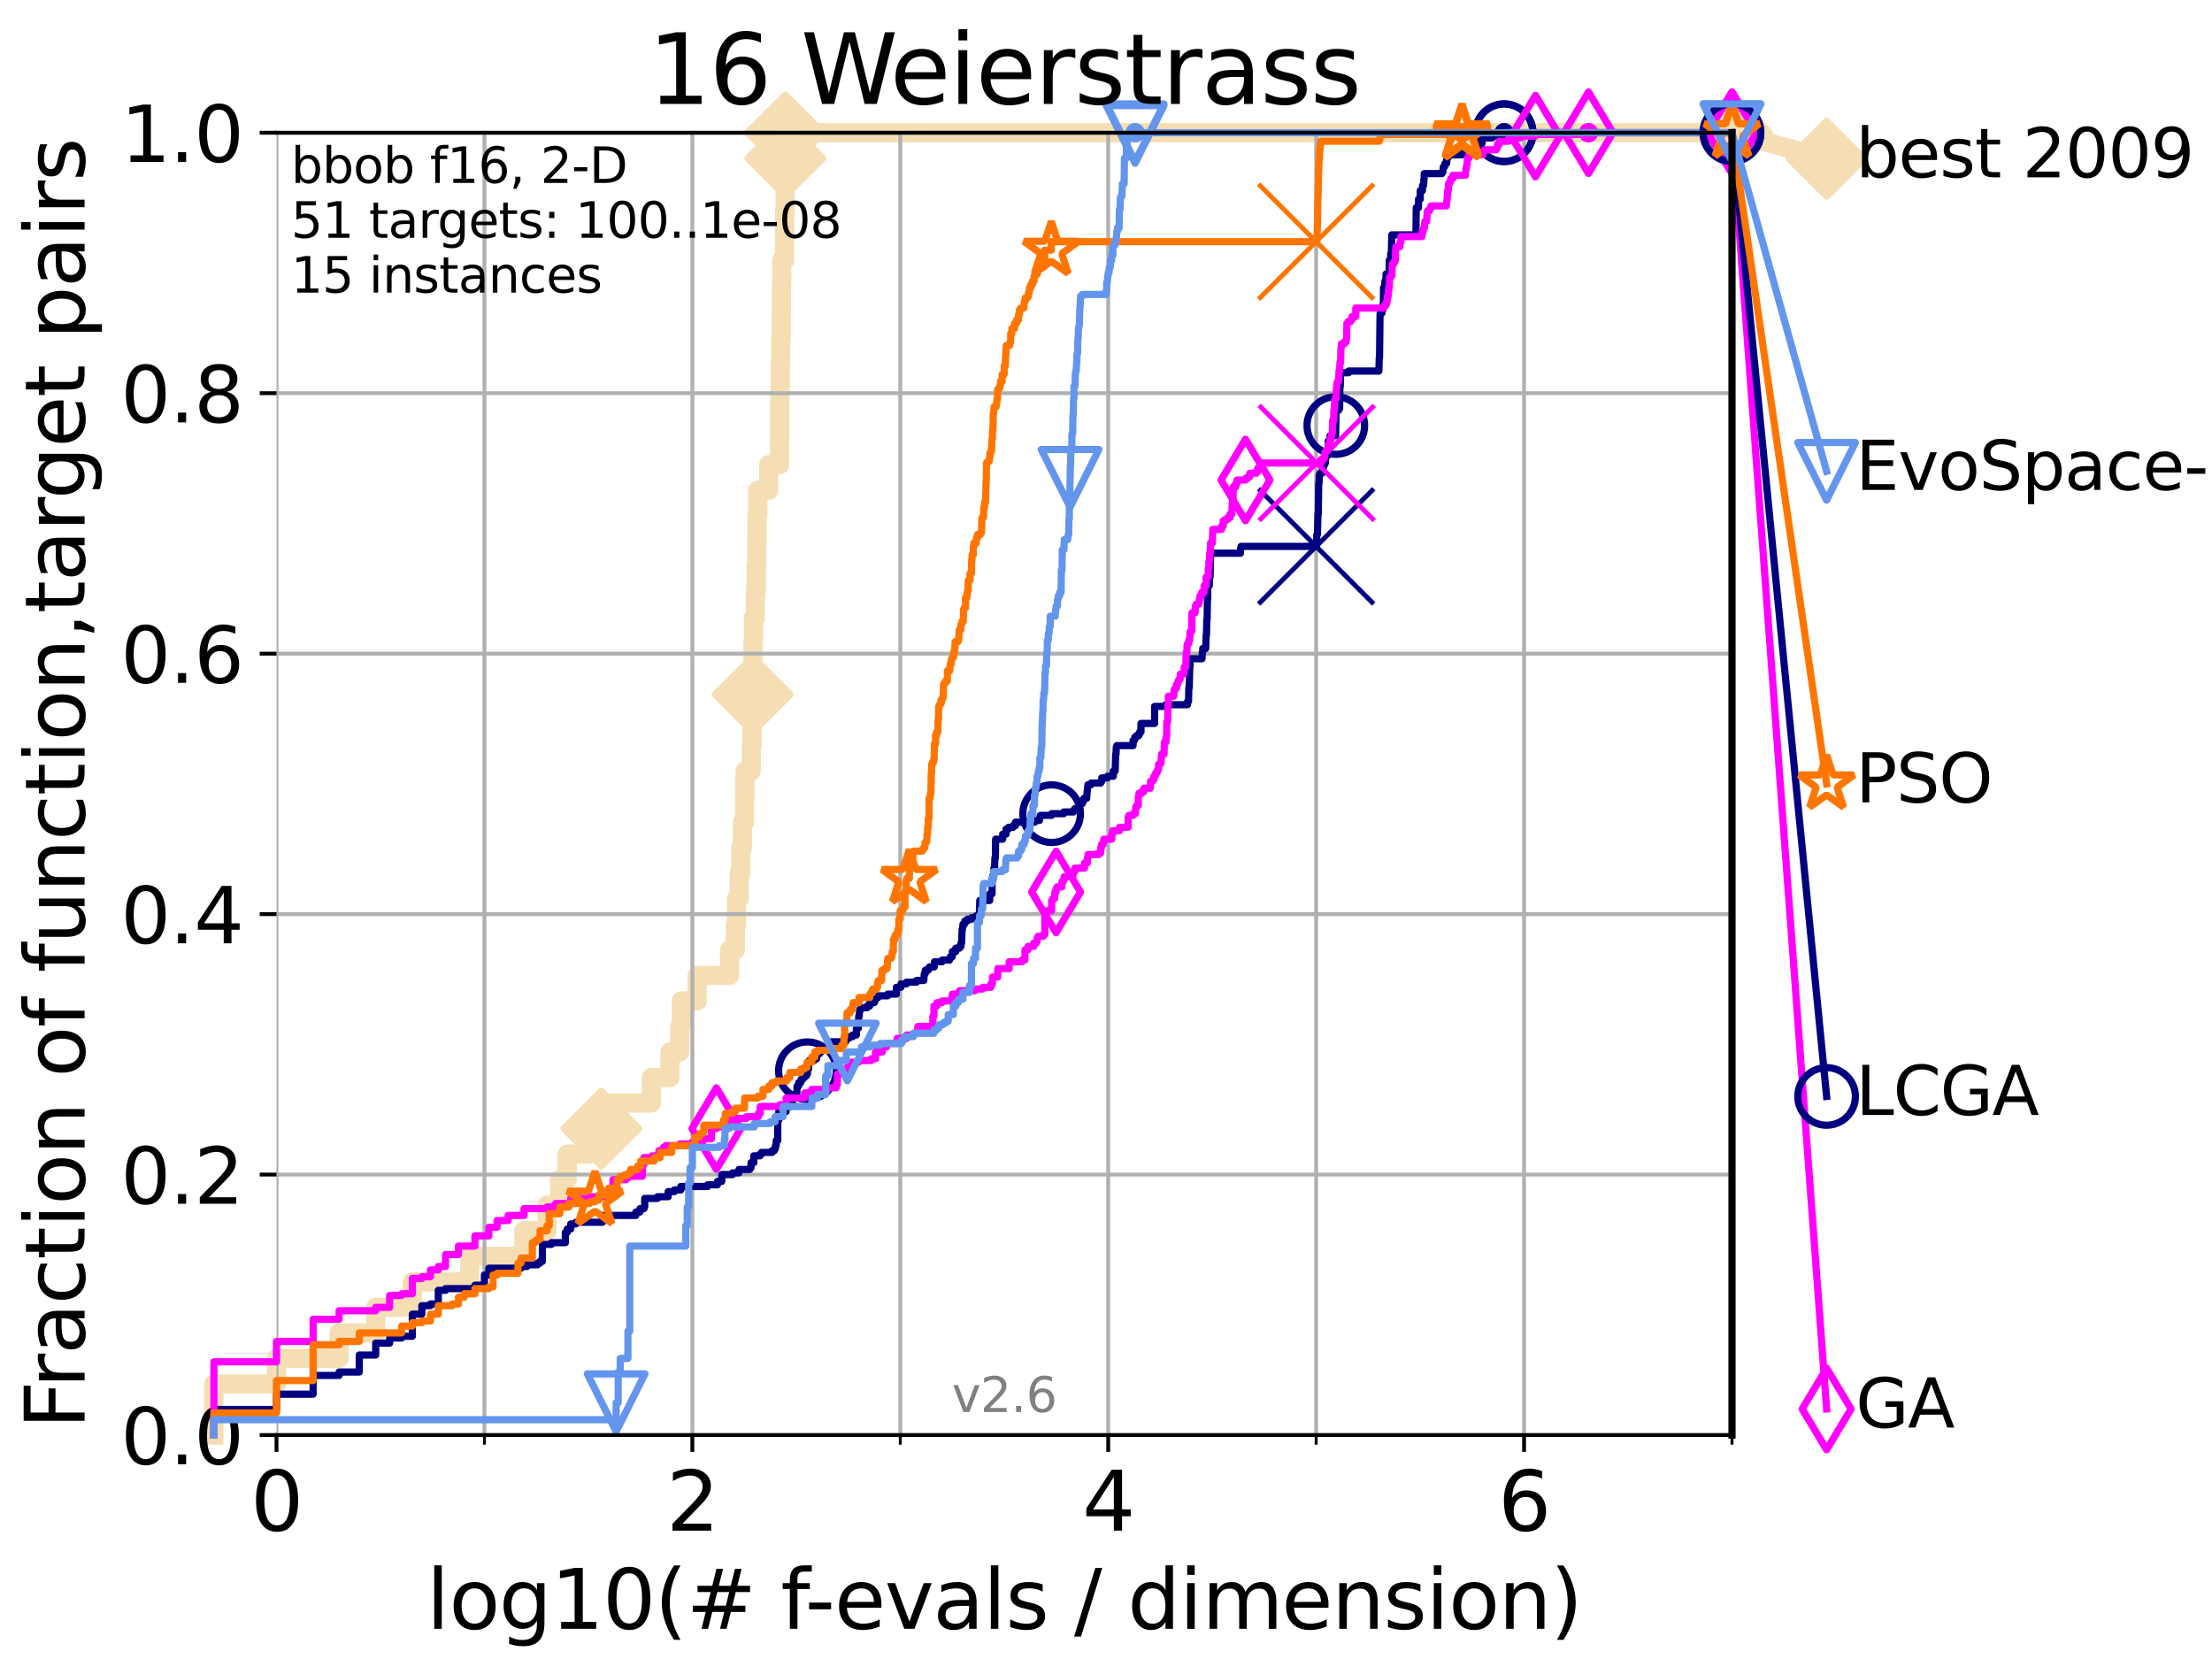 <?xml version="1.0" encoding="utf-8" standalone="no"?>
<!DOCTYPE svg PUBLIC "-//W3C//DTD SVG 1.1//EN"
  "http://www.w3.org/Graphics/SVG/1.1/DTD/svg11.dtd">
<svg xmlns:xlink="http://www.w3.org/1999/xlink" width="460.8pt" height="345.6pt" viewBox="0 0 460.8 345.6" xmlns="http://www.w3.org/2000/svg" version="1.1">
 <defs>
  <style type="text/css">*{stroke-linejoin: round; stroke-linecap: butt}</style>
 </defs>
 <g id="figure_1">
  <g id="patch_1">
   <path d="M 0 345.6 
L 460.8 345.6 
L 460.8 0 
L 0 0 
z
" style="fill: #ffffff"/>
  </g>
  <g id="axes_1">
   <g id="patch_2">
    <path d="M 57.6 298.944 
L 360.806 298.944 
L 360.806 27.648 
L 57.6 27.648 
z
" style="fill: #ffffff"/>
   </g>
   <g id="line2d_1">
    <path d="M 44.561 298.944 
L 44.561 288.305 
L 57.6 288.305 
L 57.6 282.985 
L 70.639 282.985 
L 70.639 277.666 
L 78.267 277.666 
L 78.267 272.346 
L 85.894 272.346 
L 85.894 267.027 
L 97.858 267.027 
L 97.858 261.707 
L 109.159 261.707 
L 109.159 256.388 
L 113.954 256.388 
L 113.954 251.068 
L 116.584 251.068 
L 116.584 245.749 
L 118.152 245.749 
L 118.152 240.429 
L 122.5 240.429 
L 122.5 235.11 
L 125.271 235.11 
L 125.271 229.79 
L 135.688 229.79 
L 135.688 224.471 
L 139.556 224.471 
L 139.556 219.151 
L 141.611 219.151 
L 141.611 213.832 
L 141.932 213.832 
L 141.932 208.512 
L 145.238 208.512 
L 145.238 203.192 
L 151.983 203.192 
L 151.983 197.873 
L 153.189 197.873 
L 153.189 192.553 
L 153.421 192.553 
L 153.421 187.234 
L 153.99 187.234 
L 153.99 181.914 
L 154.323 181.914 
L 154.323 176.595 
L 154.65 176.595 
L 154.65 171.275 
L 155.13 171.275 
L 155.13 165.956 
L 155.183 165.956 
L 155.183 160.636 
L 156.502 160.636 
L 156.502 155.317 
L 156.648 155.317 
L 156.648 149.997 
L 156.697 149.997 
L 156.697 144.678 
L 156.793 144.678 
L 156.793 139.358 
L 156.841 139.358 
L 156.841 134.039 
L 156.937 134.039 
L 156.937 128.719 
L 157.363 128.719 
L 157.363 123.4 
L 157.503 123.4 
L 157.503 118.08 
L 157.642 118.08 
L 157.642 112.76 
L 157.688 112.76 
L 157.688 107.441 
L 157.871 107.441 
L 157.871 102.121 
L 160.142 102.121 
L 160.142 96.802 
L 162.385 96.802 
L 162.385 91.482 
L 162.457 91.482 
L 162.457 80.843 
L 162.563 80.843 
L 162.563 75.524 
L 162.634 75.524 
L 162.634 70.204 
L 162.74 70.204 
L 162.74 64.885 
L 162.775 64.885 
L 162.775 59.565 
L 162.845 59.565 
L 162.845 54.246 
L 163.43 54.246 
L 163.43 48.926 
L 163.464 48.926 
L 163.464 43.607 
L 163.532 43.607 
L 163.532 32.968 
L 163.599 32.968 
L 163.599 27.648 
L 360.806 27.648 
" style="fill: none; stroke: #f5deb3; stroke-width: 4; stroke-linecap: square"/>
   </g>
   <g id="line2d_2">
    <defs>
     <path id="m2ec7a567aa" d="M 0 7.778 
L 7.778 0 
L 0 -7.778 
L -7.778 0 
z
" style="stroke: #f5deb3; stroke-width: 1.5; stroke-linejoin: miter"/>
    </defs>
    <g>
     <use xlink:href="#m2ec7a567aa" x="125.271" y="235.11" style="fill: #f5deb3; stroke: #f5deb3; stroke-width: 1.5; stroke-linejoin: miter"/>
     <use xlink:href="#m2ec7a567aa" x="156.793" y="144.678" style="fill: #f5deb3; stroke: #f5deb3; stroke-width: 1.5; stroke-linejoin: miter"/>
     <use xlink:href="#m2ec7a567aa" x="163.599" y="32.968" style="fill: #f5deb3; stroke: #f5deb3; stroke-width: 1.5; stroke-linejoin: miter"/>
     <use xlink:href="#m2ec7a567aa" x="163.599" y="27.648" style="fill: #f5deb3; stroke: #f5deb3; stroke-width: 1.5; stroke-linejoin: miter"/>
     <use xlink:href="#m2ec7a567aa" x="163.599" y="27.648" style="fill: #f5deb3; stroke: #f5deb3; stroke-width: 1.5; stroke-linejoin: miter"/>
     <use xlink:href="#m2ec7a567aa" x="360.806" y="27.648" style="fill: #f5deb3; stroke: #f5deb3; stroke-width: 1.5; stroke-linejoin: miter"/>
    </g>
   </g>
   <g id="line2d_3">
    <path style="fill: none; stroke: #f5deb3; stroke-width: 4; stroke-linecap: square"/>
    <g/>
   </g>
   <g id="line2d_4">
    <path d="M 360.806 27.648 
L 380.515 33.074 
" style="fill: none; stroke: #f5deb3; stroke-width: 4; stroke-linecap: square"/>
    <g>
     <use xlink:href="#m2ec7a567aa" x="360.806" y="27.648" style="fill: #f5deb3; stroke: #f5deb3; stroke-width: 1.5; stroke-linejoin: miter"/>
     <use xlink:href="#m2ec7a567aa" x="380.515" y="33.074" style="fill: #f5deb3; stroke: #f5deb3; stroke-width: 1.5; stroke-linejoin: miter"/>
    </g>
   </g>
   <g id="matplotlib.axis_1">
    <g id="xtick_1">
     <g id="line2d_5">
      <path d="M 57.6 298.944 
L 57.6 27.648 
" clip-path="url(#pf42526cff4)" style="fill: none; stroke: #b0b0b0; stroke-width: 0.8; stroke-linecap: square"/>
     </g>
     <g id="line2d_6">
      <defs>
       <path id="ma6352f6026" d="M 0 0 
L 0 3.5 
" style="stroke: #000000; stroke-width: 0.8"/>
      </defs>
      <g>
       <use xlink:href="#ma6352f6026" x="57.6" y="298.944" style="stroke: #000000; stroke-width: 0.8"/>
      </g>
     </g>
     <g id="text_1">
      <!-- 0 -->
      <g transform="translate(52.192 318.861)scale(0.17 -0.17)">
       <defs>
        <path id="DejaVuSans-30" d="M 2034 4250 
Q 1547 4250 1301 3770 
Q 1056 3291 1056 2328 
Q 1056 1369 1301 889 
Q 1547 409 2034 409 
Q 2525 409 2770 889 
Q 3016 1369 3016 2328 
Q 3016 3291 2770 3770 
Q 2525 4250 2034 4250 
z
M 2034 4750 
Q 2819 4750 3233 4129 
Q 3647 3509 3647 2328 
Q 3647 1150 3233 529 
Q 2819 -91 2034 -91 
Q 1250 -91 836 529 
Q 422 1150 422 2328 
Q 422 3509 836 4129 
Q 1250 4750 2034 4750 
z
" transform="scale(0.016)"/>
       </defs>
       <use xlink:href="#DejaVuSans-30"/>
      </g>
     </g>
    </g>
    <g id="xtick_2">
     <g id="line2d_7">
      <path d="M 144.23 298.944 
L 144.23 27.648 
" clip-path="url(#pf42526cff4)" style="fill: none; stroke: #b0b0b0; stroke-width: 0.8; stroke-linecap: square"/>
     </g>
     <g id="line2d_8">
      <g>
       <use xlink:href="#ma6352f6026" x="144.23" y="298.944" style="stroke: #000000; stroke-width: 0.8"/>
      </g>
     </g>
     <g id="text_2">
      <!-- 2 -->
      <g transform="translate(138.822 318.861)scale(0.17 -0.17)">
       <defs>
        <path id="DejaVuSans-32" d="M 1228 531 
L 3431 531 
L 3431 0 
L 469 0 
L 469 531 
Q 828 903 1448 1529 
Q 2069 2156 2228 2338 
Q 2531 2678 2651 2914 
Q 2772 3150 2772 3378 
Q 2772 3750 2511 3984 
Q 2250 4219 1831 4219 
Q 1534 4219 1204 4116 
Q 875 4013 500 3803 
L 500 4441 
Q 881 4594 1212 4672 
Q 1544 4750 1819 4750 
Q 2544 4750 2975 4387 
Q 3406 4025 3406 3419 
Q 3406 3131 3298 2873 
Q 3191 2616 2906 2266 
Q 2828 2175 2409 1742 
Q 1991 1309 1228 531 
z
" transform="scale(0.016)"/>
       </defs>
       <use xlink:href="#DejaVuSans-32"/>
      </g>
     </g>
    </g>
    <g id="xtick_3">
     <g id="line2d_9">
      <path d="M 230.861 298.944 
L 230.861 27.648 
" clip-path="url(#pf42526cff4)" style="fill: none; stroke: #b0b0b0; stroke-width: 0.8; stroke-linecap: square"/>
     </g>
     <g id="line2d_10">
      <g>
       <use xlink:href="#ma6352f6026" x="230.861" y="298.944" style="stroke: #000000; stroke-width: 0.8"/>
      </g>
     </g>
     <g id="text_3">
      <!-- 4 -->
      <g transform="translate(225.453 318.861)scale(0.17 -0.17)">
       <defs>
        <path id="DejaVuSans-34" d="M 2419 4116 
L 825 1625 
L 2419 1625 
L 2419 4116 
z
M 2253 4666 
L 3047 4666 
L 3047 1625 
L 3713 1625 
L 3713 1100 
L 3047 1100 
L 3047 0 
L 2419 0 
L 2419 1100 
L 313 1100 
L 313 1709 
L 2253 4666 
z
" transform="scale(0.016)"/>
       </defs>
       <use xlink:href="#DejaVuSans-34"/>
      </g>
     </g>
    </g>
    <g id="xtick_4">
     <g id="line2d_11">
      <path d="M 317.491 298.944 
L 317.491 27.648 
" clip-path="url(#pf42526cff4)" style="fill: none; stroke: #b0b0b0; stroke-width: 0.8; stroke-linecap: square"/>
     </g>
     <g id="line2d_12">
      <g>
       <use xlink:href="#ma6352f6026" x="317.491" y="298.944" style="stroke: #000000; stroke-width: 0.8"/>
      </g>
     </g>
     <g id="text_4">
      <!-- 6 -->
      <g transform="translate(312.083 318.861)scale(0.17 -0.17)">
       <defs>
        <path id="DejaVuSans-36" d="M 2113 2584 
Q 1688 2584 1439 2293 
Q 1191 2003 1191 1497 
Q 1191 994 1439 701 
Q 1688 409 2113 409 
Q 2538 409 2786 701 
Q 3034 994 3034 1497 
Q 3034 2003 2786 2293 
Q 2538 2584 2113 2584 
z
M 3366 4563 
L 3366 3988 
Q 3128 4100 2886 4159 
Q 2644 4219 2406 4219 
Q 1781 4219 1451 3797 
Q 1122 3375 1075 2522 
Q 1259 2794 1537 2939 
Q 1816 3084 2150 3084 
Q 2853 3084 3261 2657 
Q 3669 2231 3669 1497 
Q 3669 778 3244 343 
Q 2819 -91 2113 -91 
Q 1303 -91 875 529 
Q 447 1150 447 2328 
Q 447 3434 972 4092 
Q 1497 4750 2381 4750 
Q 2619 4750 2861 4703 
Q 3103 4656 3366 4563 
z
" transform="scale(0.016)"/>
       </defs>
       <use xlink:href="#DejaVuSans-36"/>
      </g>
     </g>
    </g>
    <g id="xtick_5">
     <g id="line2d_13">
      <path d="M 100.915 298.944 
L 100.915 27.648 
" clip-path="url(#pf42526cff4)" style="fill: none; stroke: #b0b0b0; stroke-width: 0.8; stroke-linecap: square"/>
     </g>
     <g id="line2d_14">
      <defs>
       <path id="m98bf413444" d="M 0 0 
L 0 2 
" style="stroke: #000000; stroke-width: 0.6"/>
      </defs>
      <g>
       <use xlink:href="#m98bf413444" x="100.915" y="298.944" style="stroke: #000000; stroke-width: 0.6"/>
      </g>
     </g>
    </g>
    <g id="xtick_6">
     <g id="line2d_15">
      <path d="M 187.546 298.944 
L 187.546 27.648 
" clip-path="url(#pf42526cff4)" style="fill: none; stroke: #b0b0b0; stroke-width: 0.8; stroke-linecap: square"/>
     </g>
     <g id="line2d_16">
      <g>
       <use xlink:href="#m98bf413444" x="187.546" y="298.944" style="stroke: #000000; stroke-width: 0.6"/>
      </g>
     </g>
    </g>
    <g id="xtick_7">
     <g id="line2d_17">
      <path d="M 274.176 298.944 
L 274.176 27.648 
" clip-path="url(#pf42526cff4)" style="fill: none; stroke: #b0b0b0; stroke-width: 0.8; stroke-linecap: square"/>
     </g>
     <g id="line2d_18">
      <g>
       <use xlink:href="#m98bf413444" x="274.176" y="298.944" style="stroke: #000000; stroke-width: 0.6"/>
      </g>
     </g>
    </g>
    <g id="xtick_8">
     <g id="line2d_19">
      <path d="M 360.806 298.944 
L 360.806 27.648 
" clip-path="url(#pf42526cff4)" style="fill: none; stroke: #b0b0b0; stroke-width: 0.8; stroke-linecap: square"/>
     </g>
     <g id="line2d_20">
      <g>
       <use xlink:href="#m98bf413444" x="360.806" y="298.944" style="stroke: #000000; stroke-width: 0.6"/>
      </g>
     </g>
    </g>
    <g id="text_5">
     <!-- log10(# f-evals / dimension) -->
     <g transform="translate(88.823 339.314)scale(0.17 -0.17)">
      <defs>
       <path id="DejaVuSans-6c" d="M 603 4863 
L 1178 4863 
L 1178 0 
L 603 0 
L 603 4863 
z
" transform="scale(0.016)"/>
       <path id="DejaVuSans-6f" d="M 1959 3097 
Q 1497 3097 1228 2736 
Q 959 2375 959 1747 
Q 959 1119 1226 758 
Q 1494 397 1959 397 
Q 2419 397 2687 759 
Q 2956 1122 2956 1747 
Q 2956 2369 2687 2733 
Q 2419 3097 1959 3097 
z
M 1959 3584 
Q 2709 3584 3137 3096 
Q 3566 2609 3566 1747 
Q 3566 888 3137 398 
Q 2709 -91 1959 -91 
Q 1206 -91 779 398 
Q 353 888 353 1747 
Q 353 2609 779 3096 
Q 1206 3584 1959 3584 
z
" transform="scale(0.016)"/>
       <path id="DejaVuSans-67" d="M 2906 1791 
Q 2906 2416 2648 2759 
Q 2391 3103 1925 3103 
Q 1463 3103 1205 2759 
Q 947 2416 947 1791 
Q 947 1169 1205 825 
Q 1463 481 1925 481 
Q 2391 481 2648 825 
Q 2906 1169 2906 1791 
z
M 3481 434 
Q 3481 -459 3084 -895 
Q 2688 -1331 1869 -1331 
Q 1566 -1331 1297 -1286 
Q 1028 -1241 775 -1147 
L 775 -588 
Q 1028 -725 1275 -790 
Q 1522 -856 1778 -856 
Q 2344 -856 2625 -561 
Q 2906 -266 2906 331 
L 2906 616 
Q 2728 306 2450 153 
Q 2172 0 1784 0 
Q 1141 0 747 490 
Q 353 981 353 1791 
Q 353 2603 747 3093 
Q 1141 3584 1784 3584 
Q 2172 3584 2450 3431 
Q 2728 3278 2906 2969 
L 2906 3500 
L 3481 3500 
L 3481 434 
z
" transform="scale(0.016)"/>
       <path id="DejaVuSans-31" d="M 794 531 
L 1825 531 
L 1825 4091 
L 703 3866 
L 703 4441 
L 1819 4666 
L 2450 4666 
L 2450 531 
L 3481 531 
L 3481 0 
L 794 0 
L 794 531 
z
" transform="scale(0.016)"/>
       <path id="DejaVuSans-28" d="M 1984 4856 
Q 1566 4138 1362 3434 
Q 1159 2731 1159 2009 
Q 1159 1288 1364 580 
Q 1569 -128 1984 -844 
L 1484 -844 
Q 1016 -109 783 600 
Q 550 1309 550 2009 
Q 550 2706 781 3412 
Q 1013 4119 1484 4856 
L 1984 4856 
z
" transform="scale(0.016)"/>
       <path id="DejaVuSans-23" d="M 3272 2816 
L 2363 2816 
L 2100 1772 
L 3016 1772 
L 3272 2816 
z
M 2803 4594 
L 2478 3297 
L 3391 3297 
L 3719 4594 
L 4219 4594 
L 3897 3297 
L 4872 3297 
L 4872 2816 
L 3775 2816 
L 3519 1772 
L 4513 1772 
L 4513 1294 
L 3397 1294 
L 3072 0 
L 2572 0 
L 2894 1294 
L 1978 1294 
L 1656 0 
L 1153 0 
L 1478 1294 
L 494 1294 
L 494 1772 
L 1594 1772 
L 1856 2816 
L 850 2816 
L 850 3297 
L 1978 3297 
L 2297 4594 
L 2803 4594 
z
" transform="scale(0.016)"/>
       <path id="DejaVuSans-20" transform="scale(0.016)"/>
       <path id="DejaVuSans-66" d="M 2375 4863 
L 2375 4384 
L 1825 4384 
Q 1516 4384 1395 4259 
Q 1275 4134 1275 3809 
L 1275 3500 
L 2222 3500 
L 2222 3053 
L 1275 3053 
L 1275 0 
L 697 0 
L 697 3053 
L 147 3053 
L 147 3500 
L 697 3500 
L 697 3744 
Q 697 4328 969 4595 
Q 1241 4863 1831 4863 
L 2375 4863 
z
" transform="scale(0.016)"/>
       <path id="DejaVuSans-2d" d="M 313 2009 
L 1997 2009 
L 1997 1497 
L 313 1497 
L 313 2009 
z
" transform="scale(0.016)"/>
       <path id="DejaVuSans-65" d="M 3597 1894 
L 3597 1613 
L 953 1613 
Q 991 1019 1311 708 
Q 1631 397 2203 397 
Q 2534 397 2845 478 
Q 3156 559 3463 722 
L 3463 178 
Q 3153 47 2828 -22 
Q 2503 -91 2169 -91 
Q 1331 -91 842 396 
Q 353 884 353 1716 
Q 353 2575 817 3079 
Q 1281 3584 2069 3584 
Q 2775 3584 3186 3129 
Q 3597 2675 3597 1894 
z
M 3022 2063 
Q 3016 2534 2758 2815 
Q 2500 3097 2075 3097 
Q 1594 3097 1305 2825 
Q 1016 2553 972 2059 
L 3022 2063 
z
" transform="scale(0.016)"/>
       <path id="DejaVuSans-76" d="M 191 3500 
L 800 3500 
L 1894 563 
L 2988 3500 
L 3597 3500 
L 2284 0 
L 1503 0 
L 191 3500 
z
" transform="scale(0.016)"/>
       <path id="DejaVuSans-61" d="M 2194 1759 
Q 1497 1759 1228 1600 
Q 959 1441 959 1056 
Q 959 750 1161 570 
Q 1363 391 1709 391 
Q 2188 391 2477 730 
Q 2766 1069 2766 1631 
L 2766 1759 
L 2194 1759 
z
M 3341 1997 
L 3341 0 
L 2766 0 
L 2766 531 
Q 2569 213 2275 61 
Q 1981 -91 1556 -91 
Q 1019 -91 701 211 
Q 384 513 384 1019 
Q 384 1609 779 1909 
Q 1175 2209 1959 2209 
L 2766 2209 
L 2766 2266 
Q 2766 2663 2505 2880 
Q 2244 3097 1772 3097 
Q 1472 3097 1187 3025 
Q 903 2953 641 2809 
L 641 3341 
Q 956 3463 1253 3523 
Q 1550 3584 1831 3584 
Q 2591 3584 2966 3190 
Q 3341 2797 3341 1997 
z
" transform="scale(0.016)"/>
       <path id="DejaVuSans-73" d="M 2834 3397 
L 2834 2853 
Q 2591 2978 2328 3040 
Q 2066 3103 1784 3103 
Q 1356 3103 1142 2972 
Q 928 2841 928 2578 
Q 928 2378 1081 2264 
Q 1234 2150 1697 2047 
L 1894 2003 
Q 2506 1872 2764 1633 
Q 3022 1394 3022 966 
Q 3022 478 2636 193 
Q 2250 -91 1575 -91 
Q 1294 -91 989 -36 
Q 684 19 347 128 
L 347 722 
Q 666 556 975 473 
Q 1284 391 1588 391 
Q 1994 391 2212 530 
Q 2431 669 2431 922 
Q 2431 1156 2273 1281 
Q 2116 1406 1581 1522 
L 1381 1569 
Q 847 1681 609 1914 
Q 372 2147 372 2553 
Q 372 3047 722 3315 
Q 1072 3584 1716 3584 
Q 2034 3584 2315 3537 
Q 2597 3491 2834 3397 
z
" transform="scale(0.016)"/>
       <path id="DejaVuSans-2f" d="M 1625 4666 
L 2156 4666 
L 531 -594 
L 0 -594 
L 1625 4666 
z
" transform="scale(0.016)"/>
       <path id="DejaVuSans-64" d="M 2906 2969 
L 2906 4863 
L 3481 4863 
L 3481 0 
L 2906 0 
L 2906 525 
Q 2725 213 2448 61 
Q 2172 -91 1784 -91 
Q 1150 -91 751 415 
Q 353 922 353 1747 
Q 353 2572 751 3078 
Q 1150 3584 1784 3584 
Q 2172 3584 2448 3432 
Q 2725 3281 2906 2969 
z
M 947 1747 
Q 947 1113 1208 752 
Q 1469 391 1925 391 
Q 2381 391 2643 752 
Q 2906 1113 2906 1747 
Q 2906 2381 2643 2742 
Q 2381 3103 1925 3103 
Q 1469 3103 1208 2742 
Q 947 2381 947 1747 
z
" transform="scale(0.016)"/>
       <path id="DejaVuSans-69" d="M 603 3500 
L 1178 3500 
L 1178 0 
L 603 0 
L 603 3500 
z
M 603 4863 
L 1178 4863 
L 1178 4134 
L 603 4134 
L 603 4863 
z
" transform="scale(0.016)"/>
       <path id="DejaVuSans-6d" d="M 3328 2828 
Q 3544 3216 3844 3400 
Q 4144 3584 4550 3584 
Q 5097 3584 5394 3201 
Q 5691 2819 5691 2113 
L 5691 0 
L 5113 0 
L 5113 2094 
Q 5113 2597 4934 2840 
Q 4756 3084 4391 3084 
Q 3944 3084 3684 2787 
Q 3425 2491 3425 1978 
L 3425 0 
L 2847 0 
L 2847 2094 
Q 2847 2600 2669 2842 
Q 2491 3084 2119 3084 
Q 1678 3084 1418 2786 
Q 1159 2488 1159 1978 
L 1159 0 
L 581 0 
L 581 3500 
L 1159 3500 
L 1159 2956 
Q 1356 3278 1631 3431 
Q 1906 3584 2284 3584 
Q 2666 3584 2933 3390 
Q 3200 3197 3328 2828 
z
" transform="scale(0.016)"/>
       <path id="DejaVuSans-6e" d="M 3513 2113 
L 3513 0 
L 2938 0 
L 2938 2094 
Q 2938 2591 2744 2837 
Q 2550 3084 2163 3084 
Q 1697 3084 1428 2787 
Q 1159 2491 1159 1978 
L 1159 0 
L 581 0 
L 581 3500 
L 1159 3500 
L 1159 2956 
Q 1366 3272 1645 3428 
Q 1925 3584 2291 3584 
Q 2894 3584 3203 3211 
Q 3513 2838 3513 2113 
z
" transform="scale(0.016)"/>
       <path id="DejaVuSans-29" d="M 513 4856 
L 1013 4856 
Q 1481 4119 1714 3412 
Q 1947 2706 1947 2009 
Q 1947 1309 1714 600 
Q 1481 -109 1013 -844 
L 513 -844 
Q 928 -128 1133 580 
Q 1338 1288 1338 2009 
Q 1338 2731 1133 3434 
Q 928 4138 513 4856 
z
" transform="scale(0.016)"/>
      </defs>
      <use xlink:href="#DejaVuSans-6c"/>
      <use xlink:href="#DejaVuSans-6f" x="27.783"/>
      <use xlink:href="#DejaVuSans-67" x="88.965"/>
      <use xlink:href="#DejaVuSans-31" x="152.441"/>
      <use xlink:href="#DejaVuSans-30" x="216.064"/>
      <use xlink:href="#DejaVuSans-28" x="279.688"/>
      <use xlink:href="#DejaVuSans-23" x="318.701"/>
      <use xlink:href="#DejaVuSans-20" x="402.49"/>
      <use xlink:href="#DejaVuSans-66" x="434.277"/>
      <use xlink:href="#DejaVuSans-2d" x="463.982"/>
      <use xlink:href="#DejaVuSans-65" x="500.066"/>
      <use xlink:href="#DejaVuSans-76" x="561.59"/>
      <use xlink:href="#DejaVuSans-61" x="620.77"/>
      <use xlink:href="#DejaVuSans-6c" x="682.049"/>
      <use xlink:href="#DejaVuSans-73" x="709.832"/>
      <use xlink:href="#DejaVuSans-20" x="761.932"/>
      <use xlink:href="#DejaVuSans-2f" x="793.719"/>
      <use xlink:href="#DejaVuSans-20" x="827.41"/>
      <use xlink:href="#DejaVuSans-64" x="859.197"/>
      <use xlink:href="#DejaVuSans-69" x="922.674"/>
      <use xlink:href="#DejaVuSans-6d" x="950.457"/>
      <use xlink:href="#DejaVuSans-65" x="1047.869"/>
      <use xlink:href="#DejaVuSans-6e" x="1109.393"/>
      <use xlink:href="#DejaVuSans-73" x="1172.771"/>
      <use xlink:href="#DejaVuSans-69" x="1224.871"/>
      <use xlink:href="#DejaVuSans-6f" x="1252.654"/>
      <use xlink:href="#DejaVuSans-6e" x="1313.836"/>
      <use xlink:href="#DejaVuSans-29" x="1377.215"/>
     </g>
    </g>
   </g>
   <g id="matplotlib.axis_2">
    <g id="ytick_1">
     <g id="line2d_21">
      <path d="M 57.6 298.944 
L 360.806 298.944 
" clip-path="url(#pf42526cff4)" style="fill: none; stroke: #b0b0b0; stroke-width: 0.8; stroke-linecap: square"/>
     </g>
     <g id="line2d_22">
      <defs>
       <path id="me11ae5d421" d="M 0 0 
L -3.5 0 
" style="stroke: #000000; stroke-width: 0.8"/>
      </defs>
      <g>
       <use xlink:href="#me11ae5d421" x="57.6" y="298.944" style="stroke: #000000; stroke-width: 0.8"/>
      </g>
     </g>
     <g id="text_6">
      <!-- 0.0 -->
      <g transform="translate(25.155 305.023)scale(0.16 -0.16)">
       <defs>
        <path id="DejaVuSans-2e" d="M 684 794 
L 1344 794 
L 1344 0 
L 684 0 
L 684 794 
z
" transform="scale(0.016)"/>
       </defs>
       <use xlink:href="#DejaVuSans-30"/>
       <use xlink:href="#DejaVuSans-2e" x="63.623"/>
       <use xlink:href="#DejaVuSans-30" x="95.41"/>
      </g>
     </g>
    </g>
    <g id="ytick_2">
     <g id="line2d_23">
      <path d="M 57.6 244.685 
L 360.806 244.685 
" clip-path="url(#pf42526cff4)" style="fill: none; stroke: #b0b0b0; stroke-width: 0.8; stroke-linecap: square"/>
     </g>
     <g id="line2d_24">
      <g>
       <use xlink:href="#me11ae5d421" x="57.6" y="244.685" style="stroke: #000000; stroke-width: 0.8"/>
      </g>
     </g>
     <g id="text_7">
      <!-- 0.2 -->
      <g transform="translate(25.155 250.764)scale(0.16 -0.16)">
       <use xlink:href="#DejaVuSans-30"/>
       <use xlink:href="#DejaVuSans-2e" x="63.623"/>
       <use xlink:href="#DejaVuSans-32" x="95.41"/>
      </g>
     </g>
    </g>
    <g id="ytick_3">
     <g id="line2d_25">
      <path d="M 57.6 190.426 
L 360.806 190.426 
" clip-path="url(#pf42526cff4)" style="fill: none; stroke: #b0b0b0; stroke-width: 0.8; stroke-linecap: square"/>
     </g>
     <g id="line2d_26">
      <g>
       <use xlink:href="#me11ae5d421" x="57.6" y="190.426" style="stroke: #000000; stroke-width: 0.8"/>
      </g>
     </g>
     <g id="text_8">
      <!-- 0.4 -->
      <g transform="translate(25.155 196.504)scale(0.16 -0.16)">
       <use xlink:href="#DejaVuSans-30"/>
       <use xlink:href="#DejaVuSans-2e" x="63.623"/>
       <use xlink:href="#DejaVuSans-34" x="95.41"/>
      </g>
     </g>
    </g>
    <g id="ytick_4">
     <g id="line2d_27">
      <path d="M 57.6 136.166 
L 360.806 136.166 
" clip-path="url(#pf42526cff4)" style="fill: none; stroke: #b0b0b0; stroke-width: 0.8; stroke-linecap: square"/>
     </g>
     <g id="line2d_28">
      <g>
       <use xlink:href="#me11ae5d421" x="57.6" y="136.166" style="stroke: #000000; stroke-width: 0.8"/>
      </g>
     </g>
     <g id="text_9">
      <!-- 0.6 -->
      <g transform="translate(25.155 142.245)scale(0.16 -0.16)">
       <use xlink:href="#DejaVuSans-30"/>
       <use xlink:href="#DejaVuSans-2e" x="63.623"/>
       <use xlink:href="#DejaVuSans-36" x="95.41"/>
      </g>
     </g>
    </g>
    <g id="ytick_5">
     <g id="line2d_29">
      <path d="M 57.6 81.907 
L 360.806 81.907 
" clip-path="url(#pf42526cff4)" style="fill: none; stroke: #b0b0b0; stroke-width: 0.8; stroke-linecap: square"/>
     </g>
     <g id="line2d_30">
      <g>
       <use xlink:href="#me11ae5d421" x="57.6" y="81.907" style="stroke: #000000; stroke-width: 0.8"/>
      </g>
     </g>
     <g id="text_10">
      <!-- 0.8 -->
      <g transform="translate(25.155 87.986)scale(0.16 -0.16)">
       <defs>
        <path id="DejaVuSans-38" d="M 2034 2216 
Q 1584 2216 1326 1975 
Q 1069 1734 1069 1313 
Q 1069 891 1326 650 
Q 1584 409 2034 409 
Q 2484 409 2743 651 
Q 3003 894 3003 1313 
Q 3003 1734 2745 1975 
Q 2488 2216 2034 2216 
z
M 1403 2484 
Q 997 2584 770 2862 
Q 544 3141 544 3541 
Q 544 4100 942 4425 
Q 1341 4750 2034 4750 
Q 2731 4750 3128 4425 
Q 3525 4100 3525 3541 
Q 3525 3141 3298 2862 
Q 3072 2584 2669 2484 
Q 3125 2378 3379 2068 
Q 3634 1759 3634 1313 
Q 3634 634 3220 271 
Q 2806 -91 2034 -91 
Q 1263 -91 848 271 
Q 434 634 434 1313 
Q 434 1759 690 2068 
Q 947 2378 1403 2484 
z
M 1172 3481 
Q 1172 3119 1398 2916 
Q 1625 2713 2034 2713 
Q 2441 2713 2670 2916 
Q 2900 3119 2900 3481 
Q 2900 3844 2670 4047 
Q 2441 4250 2034 4250 
Q 1625 4250 1398 4047 
Q 1172 3844 1172 3481 
z
" transform="scale(0.016)"/>
       </defs>
       <use xlink:href="#DejaVuSans-30"/>
       <use xlink:href="#DejaVuSans-2e" x="63.623"/>
       <use xlink:href="#DejaVuSans-38" x="95.41"/>
      </g>
     </g>
    </g>
    <g id="ytick_6">
     <g id="line2d_31">
      <path d="M 57.6 27.648 
L 360.806 27.648 
" clip-path="url(#pf42526cff4)" style="fill: none; stroke: #b0b0b0; stroke-width: 0.8; stroke-linecap: square"/>
     </g>
     <g id="line2d_32">
      <g>
       <use xlink:href="#me11ae5d421" x="57.6" y="27.648" style="stroke: #000000; stroke-width: 0.8"/>
      </g>
     </g>
     <g id="text_11">
      <!-- 1.0 -->
      <g transform="translate(25.155 33.727)scale(0.16 -0.16)">
       <use xlink:href="#DejaVuSans-31"/>
       <use xlink:href="#DejaVuSans-2e" x="63.623"/>
       <use xlink:href="#DejaVuSans-30" x="95.41"/>
      </g>
     </g>
    </g>
    <g id="text_12">
     <!-- Fraction of function,target pairs -->
     <g transform="translate(17.62 297.681)rotate(-90)scale(0.17 -0.17)">
      <defs>
       <path id="DejaVuSans-46" d="M 628 4666 
L 3309 4666 
L 3309 4134 
L 1259 4134 
L 1259 2759 
L 3109 2759 
L 3109 2228 
L 1259 2228 
L 1259 0 
L 628 0 
L 628 4666 
z
" transform="scale(0.016)"/>
       <path id="DejaVuSans-72" d="M 2631 2963 
Q 2534 3019 2420 3045 
Q 2306 3072 2169 3072 
Q 1681 3072 1420 2755 
Q 1159 2438 1159 1844 
L 1159 0 
L 581 0 
L 581 3500 
L 1159 3500 
L 1159 2956 
Q 1341 3275 1631 3429 
Q 1922 3584 2338 3584 
Q 2397 3584 2469 3576 
Q 2541 3569 2628 3553 
L 2631 2963 
z
" transform="scale(0.016)"/>
       <path id="DejaVuSans-63" d="M 3122 3366 
L 3122 2828 
Q 2878 2963 2633 3030 
Q 2388 3097 2138 3097 
Q 1578 3097 1268 2742 
Q 959 2388 959 1747 
Q 959 1106 1268 751 
Q 1578 397 2138 397 
Q 2388 397 2633 464 
Q 2878 531 3122 666 
L 3122 134 
Q 2881 22 2623 -34 
Q 2366 -91 2075 -91 
Q 1284 -91 818 406 
Q 353 903 353 1747 
Q 353 2603 823 3093 
Q 1294 3584 2113 3584 
Q 2378 3584 2631 3529 
Q 2884 3475 3122 3366 
z
" transform="scale(0.016)"/>
       <path id="DejaVuSans-74" d="M 1172 4494 
L 1172 3500 
L 2356 3500 
L 2356 3053 
L 1172 3053 
L 1172 1153 
Q 1172 725 1289 603 
Q 1406 481 1766 481 
L 2356 481 
L 2356 0 
L 1766 0 
Q 1100 0 847 248 
Q 594 497 594 1153 
L 594 3053 
L 172 3053 
L 172 3500 
L 594 3500 
L 594 4494 
L 1172 4494 
z
" transform="scale(0.016)"/>
       <path id="DejaVuSans-75" d="M 544 1381 
L 544 3500 
L 1119 3500 
L 1119 1403 
Q 1119 906 1312 657 
Q 1506 409 1894 409 
Q 2359 409 2629 706 
Q 2900 1003 2900 1516 
L 2900 3500 
L 3475 3500 
L 3475 0 
L 2900 0 
L 2900 538 
Q 2691 219 2414 64 
Q 2138 -91 1772 -91 
Q 1169 -91 856 284 
Q 544 659 544 1381 
z
M 1991 3584 
L 1991 3584 
z
" transform="scale(0.016)"/>
       <path id="DejaVuSans-2c" d="M 750 794 
L 1409 794 
L 1409 256 
L 897 -744 
L 494 -744 
L 750 256 
L 750 794 
z
" transform="scale(0.016)"/>
       <path id="DejaVuSans-70" d="M 1159 525 
L 1159 -1331 
L 581 -1331 
L 581 3500 
L 1159 3500 
L 1159 2969 
Q 1341 3281 1617 3432 
Q 1894 3584 2278 3584 
Q 2916 3584 3314 3078 
Q 3713 2572 3713 1747 
Q 3713 922 3314 415 
Q 2916 -91 2278 -91 
Q 1894 -91 1617 61 
Q 1341 213 1159 525 
z
M 3116 1747 
Q 3116 2381 2855 2742 
Q 2594 3103 2138 3103 
Q 1681 3103 1420 2742 
Q 1159 2381 1159 1747 
Q 1159 1113 1420 752 
Q 1681 391 2138 391 
Q 2594 391 2855 752 
Q 3116 1113 3116 1747 
z
" transform="scale(0.016)"/>
      </defs>
      <use xlink:href="#DejaVuSans-46"/>
      <use xlink:href="#DejaVuSans-72" x="50.27"/>
      <use xlink:href="#DejaVuSans-61" x="91.383"/>
      <use xlink:href="#DejaVuSans-63" x="152.662"/>
      <use xlink:href="#DejaVuSans-74" x="207.643"/>
      <use xlink:href="#DejaVuSans-69" x="246.852"/>
      <use xlink:href="#DejaVuSans-6f" x="274.635"/>
      <use xlink:href="#DejaVuSans-6e" x="335.816"/>
      <use xlink:href="#DejaVuSans-20" x="399.195"/>
      <use xlink:href="#DejaVuSans-6f" x="430.982"/>
      <use xlink:href="#DejaVuSans-66" x="492.164"/>
      <use xlink:href="#DejaVuSans-20" x="527.369"/>
      <use xlink:href="#DejaVuSans-66" x="559.156"/>
      <use xlink:href="#DejaVuSans-75" x="594.361"/>
      <use xlink:href="#DejaVuSans-6e" x="657.74"/>
      <use xlink:href="#DejaVuSans-63" x="721.119"/>
      <use xlink:href="#DejaVuSans-74" x="776.1"/>
      <use xlink:href="#DejaVuSans-69" x="815.309"/>
      <use xlink:href="#DejaVuSans-6f" x="843.092"/>
      <use xlink:href="#DejaVuSans-6e" x="904.273"/>
      <use xlink:href="#DejaVuSans-2c" x="967.652"/>
      <use xlink:href="#DejaVuSans-74" x="999.439"/>
      <use xlink:href="#DejaVuSans-61" x="1038.648"/>
      <use xlink:href="#DejaVuSans-72" x="1099.928"/>
      <use xlink:href="#DejaVuSans-67" x="1139.291"/>
      <use xlink:href="#DejaVuSans-65" x="1202.768"/>
      <use xlink:href="#DejaVuSans-74" x="1264.291"/>
      <use xlink:href="#DejaVuSans-20" x="1303.5"/>
      <use xlink:href="#DejaVuSans-70" x="1335.287"/>
      <use xlink:href="#DejaVuSans-61" x="1398.764"/>
      <use xlink:href="#DejaVuSans-69" x="1460.043"/>
      <use xlink:href="#DejaVuSans-72" x="1487.826"/>
      <use xlink:href="#DejaVuSans-73" x="1528.939"/>
     </g>
    </g>
   </g>
   <g id="line2d_33">
    <defs>
     <path id="m57779a1f9c" d="M 0 1.5 
C 0.398 1.5 0.779 1.342 1.061 1.061 
C 1.342 0.779 1.5 0.398 1.5 0 
C 1.5 -0.398 1.342 -0.779 1.061 -1.061 
C 0.779 -1.342 0.398 -1.5 0 -1.5 
C -0.398 -1.5 -0.779 -1.342 -1.061 -1.061 
C -1.342 -0.779 -1.5 -0.398 -1.5 0 
C -1.5 0.398 -1.342 0.779 -1.061 1.061 
C -0.779 1.342 -0.398 1.5 0 1.5 
z
" style="stroke: #f5deb3"/>
    </defs>
    <g>
     <use xlink:href="#m57779a1f9c" x="163.599" y="27.648" style="fill: #f5deb3; stroke: #f5deb3"/>
     <use xlink:href="#m57779a1f9c" x="163.599" y="27.648" style="fill: #f5deb3; stroke: #f5deb3"/>
    </g>
   </g>
   <g id="line2d_34">
    <defs>
     <path id="md2558cd5aa" d="M 0 1.5 
C 0.398 1.5 0.779 1.342 1.061 1.061 
C 1.342 0.779 1.5 0.398 1.5 0 
C 1.5 -0.398 1.342 -0.779 1.061 -1.061 
C 0.779 -1.342 0.398 -1.5 0 -1.5 
C -0.398 -1.5 -0.779 -1.342 -1.061 -1.061 
C -1.342 -0.779 -1.5 -0.398 -1.5 0 
C -1.5 0.398 -1.342 0.779 -1.061 1.061 
C -0.779 1.342 -0.398 1.5 0 1.5 
z
" style="stroke: #000080"/>
    </defs>
    <g>
     <use xlink:href="#md2558cd5aa" x="313.34" y="27.648" style="fill: #000080; stroke: #000080"/>
     <use xlink:href="#md2558cd5aa" x="313.34" y="27.648" style="fill: #000080; stroke: #000080"/>
    </g>
   </g>
   <g id="line2d_35">
    <path d="M 44.561 298.944 
L 44.561 293.624 
L 57.6 293.624 
L 57.6 290.433 
L 65.227 290.433 
L 65.227 286.532 
L 70.639 286.532 
L 70.639 285.822 
L 74.837 285.822 
L 74.837 282.276 
L 78.267 282.276 
L 78.267 279.794 
L 81.166 279.794 
L 81.166 278.73 
L 83.678 278.73 
L 83.678 278.375 
L 85.894 278.375 
L 85.894 273.765 
L 87.876 273.765 
L 87.876 271.992 
L 89.669 271.992 
L 89.669 271.637 
L 91.306 271.637 
L 91.306 268.8 
L 92.812 268.8 
L 92.812 268.445 
L 98.933 268.445 
L 98.933 267.736 
L 100.915 267.736 
L 100.915 265.608 
L 101.833 265.608 
L 101.833 264.19 
L 108.543 264.19 
L 108.543 263.835 
L 109.757 263.835 
L 109.757 263.48 
L 111.972 263.48 
L 111.972 263.126 
L 112.488 263.126 
L 112.488 262.771 
L 112.989 262.771 
L 112.989 259.225 
L 114.872 259.225 
L 114.872 258.87 
L 117.772 258.87 
L 117.772 256.742 
L 118.152 256.742 
L 118.152 256.033 
L 118.89 256.033 
L 118.89 254.969 
L 119.945 254.969 
L 119.945 254.615 
L 125.527 254.615 
L 125.527 253.196 
L 132.464 253.196 
L 132.464 252.487 
L 133.323 252.487 
L 133.323 251.778 
L 134.145 251.778 
L 134.145 251.423 
L 134.305 251.423 
L 134.305 249.65 
L 136.975 249.65 
L 136.975 249.295 
L 139.191 249.295 
L 139.191 248.231 
L 140.497 248.231 
L 140.497 247.877 
L 141.826 247.877 
L 141.826 247.167 
L 147.424 247.167 
L 147.424 246.813 
L 149.453 246.813 
L 149.453 246.103 
L 150.357 246.103 
L 150.357 244.685 
L 152.596 244.685 
L 152.596 244.33 
L 153.934 244.33 
L 153.934 243.621 
L 156.205 243.621 
L 156.205 243.266 
L 156.453 243.266 
L 156.453 242.202 
L 157.033 242.202 
L 157.033 240.784 
L 158.321 240.784 
L 158.321 240.429 
L 158.63 240.429 
L 158.63 240.075 
L 160.817 240.075 
L 160.817 239.72 
L 161.278 239.72 
L 161.278 239.365 
L 161.505 239.365 
L 161.542 238.656 
L 161.692 238.656 
L 161.692 237.592 
L 162.023 237.592 
L 162.023 233.336 
L 162.241 233.336 
L 162.241 231.563 
L 163.766 231.563 
L 163.766 230.499 
L 164.834 230.499 
L 164.834 230.145 
L 165.084 230.145 
L 165.084 229.081 
L 165.27 229.081 
L 165.27 228.017 
L 165.993 228.017 
L 166.052 226.244 
L 166.374 226.244 
L 166.374 225.534 
L 166.804 225.534 
L 166.888 224.825 
L 167.252 224.825 
L 167.252 224.471 
L 167.581 224.471 
L 167.581 224.116 
L 167.984 224.116 
L 167.984 223.761 
L 168.196 223.761 
L 168.248 222.697 
L 168.431 222.697 
L 168.483 221.634 
L 168.56 221.634 
L 168.586 220.924 
L 169.565 220.924 
L 169.565 220.57 
L 170.12 220.57 
L 170.214 219.506 
L 170.727 219.506 
L 170.727 219.151 
L 171.069 219.151 
L 171.069 218.796 
L 171.316 218.796 
L 171.316 218.442 
L 172.712 218.442 
L 172.712 217.378 
L 173.222 217.378 
L 173.222 217.023 
L 176.145 217.023 
L 176.145 216.314 
L 176.822 216.314 
L 176.822 215.959 
L 177.62 215.959 
L 177.62 215.605 
L 178.401 215.605 
L 178.401 214.186 
L 178.824 214.186 
L 178.884 211.704 
L 178.988 211.704 
L 179.062 210.64 
L 179.121 210.64 
L 179.121 210.285 
L 179.355 210.285 
L 179.355 209.931 
L 180.633 209.931 
L 180.633 209.576 
L 181.156 209.576 
L 181.169 208.867 
L 182.134 208.867 
L 182.134 208.512 
L 182.309 208.512 
L 182.309 207.803 
L 182.932 207.803 
L 182.932 207.448 
L 184.915 207.448 
L 184.915 207.093 
L 186.729 207.093 
L 186.729 205.675 
L 187.677 205.675 
L 187.677 204.966 
L 188.827 204.966 
L 188.827 204.611 
L 190.928 204.611 
L 190.928 204.256 
L 192.452 204.256 
L 192.546 202.838 
L 192.747 202.838 
L 192.747 202.129 
L 193.337 202.129 
L 193.337 201.774 
L 193.632 201.774 
L 193.632 201.419 
L 194.619 201.419 
L 194.677 200.355 
L 196.257 200.355 
L 196.257 200.001 
L 197.791 200.001 
L 197.791 199.646 
L 197.981 199.646 
L 197.981 199.291 
L 198.382 199.291 
L 198.382 198.228 
L 199.103 198.228 
L 199.103 197.518 
L 199.89 197.518 
L 199.89 197.164 
L 200.181 197.164 
L 200.181 196.454 
L 200.324 196.454 
L 200.419 193.617 
L 200.49 193.617 
L 200.599 192.553 
L 200.888 192.553 
L 200.99 191.844 
L 201.538 191.844 
L 201.538 191.49 
L 202.425 191.49 
L 202.425 191.135 
L 203.357 191.135 
L 203.357 190.78 
L 204.003 190.78 
L 204.101 187.589 
L 206.16 187.589 
L 206.223 186.17 
L 206.668 186.17 
L 206.668 183.333 
L 206.827 183.333 
L 206.881 182.269 
L 207.055 182.269 
L 207.055 180.85 
L 207.184 180.85 
L 207.257 178.723 
L 207.356 178.723 
L 207.405 174.822 
L 208.878 174.822 
L 208.878 173.758 
L 209.596 173.758 
L 209.596 172.694 
L 210.11 172.694 
L 210.11 172.339 
L 211.061 172.339 
L 211.061 171.985 
L 211.532 171.985 
L 211.542 171.275 
L 215.566 171.275 
L 215.566 170.921 
L 216.527 170.921 
L 216.585 170.211 
L 216.712 170.211 
L 216.712 169.857 
L 219.075 169.857 
L 219.075 169.502 
L 221.602 169.502 
L 221.602 169.147 
L 223.621 169.147 
L 223.621 168.793 
L 223.93 168.793 
L 223.93 168.438 
L 224.784 168.438 
L 224.785 167.374 
L 225.487 167.374 
L 225.487 167.02 
L 225.637 167.02 
L 225.637 166.665 
L 225.796 166.665 
L 225.796 166.31 
L 226.362 166.31 
L 226.473 164.892 
L 226.481 164.892 
L 226.591 163.828 
L 226.637 163.828 
L 226.637 163.473 
L 227.311 163.473 
L 227.311 163.119 
L 229.296 163.119 
L 229.296 162.764 
L 229.516 162.764 
L 229.516 162.055 
L 230.702 162.055 
L 230.702 161.7 
L 231.929 161.7 
L 231.929 160.636 
L 232.305 160.636 
L 232.414 157.09 
L 232.494 157.09 
L 232.536 155.671 
L 232.661 155.671 
L 232.661 155.317 
L 236.044 155.317 
L 236.044 154.253 
L 236.311 154.253 
L 236.415 153.544 
L 236.814 153.544 
L 236.814 153.189 
L 237.286 153.189 
L 237.286 152.834 
L 237.412 152.834 
L 237.412 152.48 
L 237.686 152.48 
L 237.687 150.706 
L 240.53 150.706 
L 240.53 147.16 
L 242.867 147.16 
L 242.867 146.805 
L 247.374 146.805 
L 247.4 146.096 
L 247.589 146.096 
L 247.65 143.259 
L 247.746 143.259 
L 247.845 139.003 
L 247.894 139.003 
L 247.902 137.23 
L 250.403 137.23 
L 250.476 135.812 
L 250.552 135.812 
L 250.552 135.102 
L 251.167 135.102 
L 251.275 132.265 
L 251.333 132.265 
L 251.399 129.074 
L 251.462 129.074 
L 251.538 124.818 
L 251.588 124.818 
L 251.588 121.981 
L 251.933 121.981 
L 251.933 120.208 
L 252.086 120.208 
L 252.173 115.243 
L 258.412 115.243 
L 258.434 114.179 
L 258.54 114.179 
L 258.54 113.824 
L 274.225 113.824 
L 274.318 111.342 
L 274.448 111.342 
L 274.557 107.086 
L 274.622 107.086 
L 274.709 100.703 
L 274.774 100.703 
L 274.837 98.93 
L 274.992 98.93 
L 274.992 98.575 
L 275.415 98.575 
L 275.491 97.866 
L 275.539 97.866 
L 275.539 97.511 
L 275.673 97.511 
L 275.673 96.802 
L 275.955 96.802 
L 275.955 96.447 
L 276.105 96.447 
L 276.123 95.029 
L 276.504 95.029 
L 276.595 93.61 
L 276.703 93.61 
L 276.703 91.837 
L 277.084 91.837 
L 277.084 90.773 
L 278.236 90.773 
L 278.333 85.454 
L 278.891 85.454 
L 278.891 85.099 
L 279.068 85.099 
L 279.126 80.489 
L 279.206 80.489 
L 279.262 77.652 
L 280.94 77.652 
L 280.94 77.297 
L 287.239 77.297 
L 287.327 74.46 
L 287.382 74.46 
L 287.484 65.594 
L 287.516 65.594 
L 287.516 65.239 
L 287.884 65.239 
L 287.946 64.53 
L 288.071 64.53 
L 288.071 63.466 
L 288.185 63.466 
L 288.216 59.92 
L 288.415 59.92 
L 288.521 58.501 
L 288.726 58.501 
L 288.726 57.083 
L 289.375 57.083 
L 289.409 54.246 
L 289.701 54.246 
L 289.71 52.827 
L 289.846 52.827 
L 289.93 48.926 
L 294.954 48.926 
L 295.036 43.252 
L 295.495 43.252 
L 295.511 41.479 
L 295.863 41.479 
L 295.863 39.706 
L 296.322 39.706 
L 296.333 38.642 
L 296.549 38.642 
L 296.641 37.223 
L 296.673 37.223 
L 296.692 36.159 
L 300.381 36.159 
L 300.381 35.805 
L 300.592 35.805 
L 300.682 34.741 
L 300.919 34.741 
L 301.025 34.031 
L 301.374 34.031 
L 301.383 32.968 
L 301.61 32.968 
L 301.614 32.258 
L 304.526 32.258 
L 304.526 31.904 
L 305.552 31.904 
L 305.552 31.549 
L 307.944 31.549 
L 307.957 30.84 
L 308.29 30.84 
L 308.327 30.13 
L 308.63 30.13 
L 308.63 29.776 
L 308.749 29.776 
L 308.831 28.712 
L 310.846 28.712 
L 310.846 28.357 
L 311.435 28.357 
L 311.435 28.003 
L 313.34 28.003 
L 313.34 27.648 
L 360.806 27.648 
L 360.806 27.648 
" style="fill: none; stroke: #000080; stroke-width: 1.5; stroke-linecap: square"/>
   </g>
   <g id="line2d_36">
    <defs>
     <path id="m507f6b5500" d="M 0 6 
C 1.591 6 3.117 5.368 4.243 4.243 
C 5.368 3.117 6 1.591 6 0 
C 6 -1.591 5.368 -3.117 4.243 -4.243 
C 3.117 -5.368 1.591 -6 0 -6 
C -1.591 -6 -3.117 -5.368 -4.243 -4.243 
C -5.368 -3.117 -6 -1.591 -6 0 
C -6 1.591 -5.368 3.117 -4.243 4.243 
C -3.117 5.368 -1.591 6 0 6 
z
" style="stroke: #000080; stroke-width: 1.5"/>
    </defs>
    <g>
     <use xlink:href="#m507f6b5500" x="168.196" y="223.052" style="fill-opacity: 0; stroke: #000080; stroke-width: 1.5"/>
     <use xlink:href="#m507f6b5500" x="219.075" y="169.502" style="fill-opacity: 0; stroke: #000080; stroke-width: 1.5"/>
     <use xlink:href="#m507f6b5500" x="278.273" y="88.645" style="fill-opacity: 0; stroke: #000080; stroke-width: 1.5"/>
     <use xlink:href="#m507f6b5500" x="313.34" y="27.648" style="fill-opacity: 0; stroke: #000080; stroke-width: 1.5"/>
     <use xlink:href="#m507f6b5500" x="313.34" y="27.648" style="fill-opacity: 0; stroke: #000080; stroke-width: 1.5"/>
     <use xlink:href="#m507f6b5500" x="360.806" y="27.648" style="fill-opacity: 0; stroke: #000080; stroke-width: 1.5"/>
    </g>
   </g>
   <g id="line2d_37">
    <path style="fill: none; stroke: #000080; stroke-width: 1.5; stroke-linecap: square"/>
    <g/>
   </g>
   <g id="line2d_38">
    <path d="M 274.176 113.824 
" clip-path="url(#pf42526cff4)" style="fill: none; stroke: #000080; stroke-width: 1.5; stroke-linecap: square"/>
    <defs>
     <path id="m4eb1c49f2b" d="M -12 12 
L 12 -12 
M -12 -12 
L 12 12 
" style="stroke: #000080"/>
    </defs>
    <g clip-path="url(#pf42526cff4)">
     <use xlink:href="#m4eb1c49f2b" x="274.176" y="113.824" style="fill: #000080; stroke: #000080"/>
    </g>
   </g>
   <g id="line2d_39">
    <defs>
     <path id="m9a69beca00" d="M 0 1.5 
C 0.398 1.5 0.779 1.342 1.061 1.061 
C 1.342 0.779 1.5 0.398 1.5 0 
C 1.5 -0.398 1.342 -0.779 1.061 -1.061 
C 0.779 -1.342 0.398 -1.5 0 -1.5 
C -0.398 -1.5 -0.779 -1.342 -1.061 -1.061 
C -1.342 -0.779 -1.5 -0.398 -1.5 0 
C -1.5 0.398 -1.342 0.779 -1.061 1.061 
C -0.779 1.342 -0.398 1.5 0 1.5 
z
" style="stroke: #ff00ff"/>
    </defs>
    <g>
     <use xlink:href="#m9a69beca00" x="330.908" y="27.648" style="fill: #ff00ff; stroke: #ff00ff"/>
     <use xlink:href="#m9a69beca00" x="330.908" y="27.648" style="fill: #ff00ff; stroke: #ff00ff"/>
    </g>
   </g>
   <g id="line2d_40">
    <path d="M 44.561 298.944 
L 44.561 283.695 
L 57.6 283.695 
L 57.6 279.439 
L 65.227 279.439 
L 65.227 274.829 
L 70.639 274.829 
L 70.639 273.056 
L 78.267 273.056 
L 78.267 272.346 
L 81.166 272.346 
L 81.166 269.864 
L 83.678 269.864 
L 83.678 269.509 
L 85.894 269.509 
L 85.894 266.318 
L 87.876 266.318 
L 87.876 265.963 
L 89.669 265.963 
L 89.669 264.544 
L 91.306 264.544 
L 91.306 263.835 
L 92.812 263.835 
L 92.812 261.353 
L 95.503 261.353 
L 95.503 259.579 
L 98.933 259.579 
L 98.933 257.452 
L 101.833 257.452 
L 101.833 255.678 
L 103.544 255.678 
L 103.544 254.26 
L 105.851 254.26 
L 105.851 253.196 
L 109.159 253.196 
L 109.159 251.778 
L 113.954 251.778 
L 113.954 251.423 
L 115.747 251.423 
L 115.747 250.714 
L 118.89 250.714 
L 118.89 249.65 
L 122.796 249.65 
L 122.796 249.295 
L 127.686 249.295 
L 127.686 245.749 
L 130.423 245.749 
L 130.423 245.394 
L 130.811 245.394 
L 130.811 245.039 
L 133.82 245.039 
L 133.82 242.557 
L 134.145 242.557 
L 134.145 241.138 
L 135.835 241.138 
L 135.835 240.784 
L 137.25 240.784 
L 137.25 239.72 
L 138.181 239.72 
L 138.181 239.011 
L 138.693 239.011 
L 138.693 238.656 
L 141.611 238.656 
L 141.611 238.301 
L 144.136 238.301 
L 144.136 237.947 
L 146.362 237.947 
L 146.362 237.237 
L 148.201 237.237 
L 148.201 235.464 
L 148.428 235.464 
L 148.428 235.11 
L 149.238 235.11 
L 149.238 234.755 
L 151.22 234.755 
L 151.22 234.4 
L 151.605 234.4 
L 151.605 233.336 
L 152.895 233.336 
L 152.895 232.982 
L 155.495 232.982 
L 155.495 232.627 
L 158.007 232.627 
L 158.007 231.918 
L 158.366 231.918 
L 158.366 230.499 
L 162.421 230.499 
L 162.421 230.145 
L 163.766 230.145 
L 163.766 228.726 
L 167.635 228.726 
L 167.635 227.662 
L 169.095 227.662 
L 169.095 226.953 
L 172.462 226.953 
L 172.462 226.598 
L 174.222 226.598 
L 174.222 225.889 
L 174.45 225.889 
L 174.45 223.761 
L 174.971 223.761 
L 174.971 223.407 
L 175.531 223.407 
L 175.531 223.052 
L 176.436 223.052 
L 176.436 222.343 
L 176.988 222.343 
L 176.988 221.988 
L 177.395 221.988 
L 177.395 221.279 
L 178.854 221.279 
L 178.854 220.924 
L 181.47 220.924 
L 181.47 220.57 
L 182.383 220.57 
L 182.383 219.151 
L 183.789 219.151 
L 183.789 218.087 
L 184.687 218.087 
L 184.687 217.378 
L 186.905 217.378 
L 186.905 216.314 
L 188.889 216.314 
L 188.889 215.605 
L 190.435 215.605 
L 190.435 215.25 
L 191.186 215.25 
L 191.186 213.832 
L 194.32 213.832 
L 194.32 211.704 
L 194.548 211.704 
L 194.548 209.576 
L 195.173 209.576 
L 195.173 208.867 
L 196.245 208.867 
L 196.245 208.512 
L 198.148 208.512 
L 198.148 208.157 
L 198.287 208.157 
L 198.387 207.093 
L 199.88 207.093 
L 199.88 206.384 
L 203.116 206.384 
L 203.116 206.03 
L 204.733 206.03 
L 204.733 205.675 
L 206.407 205.675 
L 206.407 204.966 
L 206.725 204.966 
L 206.746 203.547 
L 207.842 203.547 
L 207.851 201.774 
L 210.232 201.774 
L 210.232 200.355 
L 212.878 200.355 
L 212.878 200.001 
L 213.501 200.001 
L 213.523 197.873 
L 214.143 197.873 
L 214.143 197.164 
L 215.366 197.164 
L 215.366 196.454 
L 215.865 196.454 
L 215.865 196.1 
L 216.056 196.1 
L 216.056 195.39 
L 216.235 195.39 
L 216.235 195.036 
L 217.353 195.036 
L 217.353 194.681 
L 217.65 194.681 
L 217.65 190.78 
L 217.876 190.78 
L 217.876 190.426 
L 218.072 190.426 
L 218.072 189.716 
L 219.073 189.716 
L 219.073 187.589 
L 219.283 187.589 
L 219.283 187.234 
L 219.656 187.234 
L 219.758 185.815 
L 220 185.815 
L 220 185.106 
L 220.199 185.106 
L 220.199 184.751 
L 221.214 184.751 
L 221.214 183.688 
L 221.459 183.688 
L 221.459 183.333 
L 221.693 183.333 
L 221.693 182.624 
L 223.503 182.624 
L 223.557 181.56 
L 223.906 181.56 
L 223.906 180.85 
L 225.911 180.85 
L 225.911 179.787 
L 226.508 179.787 
L 226.508 178.723 
L 226.641 178.723 
L 226.641 178.013 
L 228.911 178.013 
L 228.911 177.659 
L 229.292 177.659 
L 229.292 176.595 
L 229.475 176.595 
L 229.475 175.886 
L 229.809 175.886 
L 229.809 175.531 
L 229.926 175.531 
L 229.926 174.822 
L 231.597 174.822 
L 231.597 173.758 
L 231.793 173.758 
L 231.793 173.048 
L 233.206 173.048 
L 233.206 172.339 
L 235.008 172.339 
L 235.031 170.211 
L 235.151 170.211 
L 235.151 169.857 
L 236.034 169.857 
L 236.034 169.502 
L 236.512 169.502 
L 236.606 168.084 
L 236.834 168.084 
L 236.834 167.729 
L 237.128 167.729 
L 237.128 165.956 
L 237.263 165.956 
L 237.263 165.246 
L 237.842 165.246 
L 237.842 164.892 
L 238.313 164.892 
L 238.313 164.183 
L 239.613 164.183 
L 239.681 162.764 
L 240.096 162.764 
L 240.096 162.409 
L 240.39 162.409 
L 240.39 161.7 
L 240.638 161.7 
L 240.638 161.346 
L 240.763 161.346 
L 240.763 160.991 
L 241.021 160.991 
L 241.021 160.636 
L 241.169 160.636 
L 241.169 160.282 
L 241.341 160.282 
L 241.341 159.218 
L 241.708 159.218 
L 241.708 158.863 
L 241.86 158.863 
L 241.965 157.09 
L 242.495 157.09 
L 242.548 154.607 
L 242.903 154.607 
L 242.903 153.544 
L 243.037 153.544 
L 243.059 150.352 
L 243.246 150.352 
L 243.319 146.805 
L 243.386 146.805 
L 243.386 145.032 
L 244.525 145.032 
L 244.595 143.614 
L 244.872 143.614 
L 244.872 143.259 
L 245.1 143.259 
L 245.1 142.55 
L 245.341 142.55 
L 245.427 141.841 
L 245.622 141.841 
L 245.622 141.486 
L 245.853 141.486 
L 245.885 140.422 
L 246.552 140.422 
L 246.552 140.067 
L 246.683 140.067 
L 246.693 139.003 
L 247.011 139.003 
L 247.118 135.812 
L 247.269 135.812 
L 247.269 134.393 
L 247.4 134.393 
L 247.4 134.039 
L 247.646 134.039 
L 247.646 133.329 
L 247.824 133.329 
L 247.915 131.556 
L 248.24 131.556 
L 248.308 127.655 
L 248.963 127.655 
L 249.021 126.237 
L 249.167 126.237 
L 249.167 125.882 
L 249.696 125.882 
L 249.696 125.527 
L 249.83 125.527 
L 249.83 124.818 
L 249.963 124.818 
L 249.988 124.109 
L 250.34 124.109 
L 250.34 123.4 
L 250.835 123.4 
L 250.835 121.981 
L 251.264 121.981 
L 251.264 120.208 
L 251.699 120.208 
L 251.699 118.435 
L 251.817 118.435 
L 251.817 117.016 
L 251.94 117.016 
L 251.997 115.243 
L 252.088 115.243 
L 252.169 113.115 
L 252.563 113.115 
L 252.632 110.278 
L 254.472 110.278 
L 254.508 109.569 
L 254.813 109.569 
L 254.813 108.505 
L 255.276 108.505 
L 255.276 108.15 
L 255.81 108.15 
L 255.81 107.796 
L 256.239 107.796 
L 256.239 107.086 
L 256.609 107.086 
L 256.714 104.604 
L 256.861 104.604 
L 256.902 101.412 
L 257.428 101.412 
L 257.428 100.703 
L 257.684 100.703 
L 257.684 99.994 
L 259.46 99.994 
L 259.46 99.639 
L 259.984 99.639 
L 259.984 99.284 
L 260.366 99.284 
L 260.366 98.575 
L 261.711 98.575 
L 261.711 98.22 
L 262.006 98.22 
L 262.006 97.511 
L 262.755 97.511 
L 262.755 96.447 
L 275.196 96.447 
L 275.196 95.738 
L 275.677 95.738 
L 275.677 95.383 
L 275.938 95.383 
L 275.992 94.319 
L 276.161 94.319 
L 276.161 93.965 
L 276.489 93.965 
L 276.489 93.61 
L 276.605 93.61 
L 276.605 93.256 
L 276.735 93.256 
L 276.735 92.546 
L 277.056 92.546 
L 277.056 91.482 
L 277.302 91.482 
L 277.395 90.418 
L 277.541 90.418 
L 277.608 87.581 
L 277.808 87.581 
L 277.867 85.454 
L 277.949 85.454 
L 278.047 83.326 
L 278.194 83.326 
L 278.194 82.971 
L 278.305 82.971 
L 278.413 80.843 
L 278.431 80.843 
L 278.495 79.779 
L 278.642 79.779 
L 278.642 79.425 
L 278.853 79.425 
L 278.935 77.297 
L 279.044 77.297 
L 279.141 75.524 
L 279.268 75.524 
L 279.35 72.332 
L 279.444 72.332 
L 279.444 71.623 
L 280.008 71.623 
L 280.008 71.268 
L 280.392 71.268 
L 280.495 70.559 
L 280.525 70.559 
L 280.578 67.367 
L 280.804 67.367 
L 280.804 67.013 
L 281.341 67.013 
L 281.341 66.658 
L 281.629 66.658 
L 281.629 65.949 
L 282.434 65.949 
L 282.434 64.175 
L 288.156 64.175 
L 288.156 63.821 
L 288.555 63.821 
L 288.555 63.466 
L 288.764 63.466 
L 288.764 63.112 
L 288.926 63.112 
L 288.938 62.402 
L 289.039 62.402 
L 289.039 61.693 
L 289.178 61.693 
L 289.225 60.629 
L 289.299 60.629 
L 289.302 59.92 
L 289.417 59.92 
L 289.485 57.792 
L 289.734 57.792 
L 289.734 57.437 
L 289.968 57.437 
L 290.03 55.31 
L 290.083 55.31 
L 290.083 54.955 
L 290.36 54.955 
L 290.36 54.6 
L 290.559 54.6 
L 290.559 54.246 
L 290.705 54.246 
L 290.736 51.763 
L 290.824 51.763 
L 290.824 51.409 
L 291.622 51.409 
L 291.682 50.345 
L 291.839 50.345 
L 291.839 49.281 
L 296.205 49.281 
L 296.205 48.571 
L 296.375 48.571 
L 296.442 47.862 
L 296.54 47.862 
L 296.54 47.508 
L 296.718 47.508 
L 296.784 46.444 
L 296.837 46.444 
L 296.837 46.089 
L 297.219 46.089 
L 297.295 44.316 
L 297.358 44.316 
L 297.358 43.961 
L 297.735 43.961 
L 297.735 43.607 
L 297.968 43.607 
L 297.968 43.252 
L 298.081 43.252 
L 298.081 42.897 
L 301.313 42.897 
L 301.382 41.833 
L 301.442 41.833 
L 301.488 40.77 
L 301.556 40.77 
L 301.568 39.706 
L 301.705 39.706 
L 301.735 38.287 
L 301.97 38.287 
L 301.97 37.932 
L 302.15 37.932 
L 302.198 37.223 
L 302.638 37.223 
L 302.671 36.514 
L 305.277 36.514 
L 305.38 35.095 
L 305.487 35.095 
L 305.533 34.386 
L 305.62 34.386 
L 305.69 32.968 
L 305.991 32.968 
L 306.002 32.258 
L 308.924 32.258 
L 308.933 31.549 
L 309.236 31.549 
L 309.236 31.194 
L 311.7 31.194 
L 311.7 30.84 
L 311.925 30.84 
L 311.935 30.13 
L 312.3 30.13 
L 312.3 29.421 
L 314.312 29.421 
L 314.318 28.712 
L 316.725 28.712 
L 316.725 28.357 
L 319.873 28.357 
L 319.873 28.003 
L 330.908 28.003 
L 330.908 27.648 
L 360.806 27.648 
L 360.806 27.648 
" style="fill: none; stroke: #ff00ff; stroke-width: 1.5; stroke-linecap: square"/>
   </g>
   <g id="line2d_41">
    <defs>
     <path id="m15af80c3a0" d="M 0 8.485 
L 5.091 0 
L 0 -8.485 
L -5.091 0 
z
" style="stroke: #ff00ff; stroke-width: 1.5; stroke-linejoin: miter"/>
    </defs>
    <g>
     <use xlink:href="#m15af80c3a0" x="149.238" y="235.11" style="fill-opacity: 0; stroke: #ff00ff; stroke-width: 1.5; stroke-linejoin: miter"/>
     <use xlink:href="#m15af80c3a0" x="220" y="185.815" style="fill-opacity: 0; stroke: #ff00ff; stroke-width: 1.5; stroke-linejoin: miter"/>
     <use xlink:href="#m15af80c3a0" x="259.46" y="99.994" style="fill-opacity: 0; stroke: #ff00ff; stroke-width: 1.5; stroke-linejoin: miter"/>
     <use xlink:href="#m15af80c3a0" x="319.873" y="28.357" style="fill-opacity: 0; stroke: #ff00ff; stroke-width: 1.5; stroke-linejoin: miter"/>
     <use xlink:href="#m15af80c3a0" x="330.908" y="27.648" style="fill-opacity: 0; stroke: #ff00ff; stroke-width: 1.5; stroke-linejoin: miter"/>
     <use xlink:href="#m15af80c3a0" x="360.806" y="27.648" style="fill-opacity: 0; stroke: #ff00ff; stroke-width: 1.5; stroke-linejoin: miter"/>
    </g>
   </g>
   <g id="line2d_42">
    <path style="fill: none; stroke: #ff00ff; stroke-width: 1.5; stroke-linecap: square"/>
    <g/>
   </g>
   <g id="line2d_43">
    <path d="M 274.292 96.447 
" clip-path="url(#pf42526cff4)" style="fill: none; stroke: #ff00ff; stroke-width: 1.5; stroke-linecap: square"/>
    <defs>
     <path id="m2395509387" d="M -12 12 
L 12 -12 
M -12 -12 
L 12 12 
" style="stroke: #ff00ff"/>
    </defs>
    <g clip-path="url(#pf42526cff4)">
     <use xlink:href="#m2395509387" x="274.292" y="96.447" style="fill: #ff00ff; stroke: #ff00ff"/>
    </g>
   </g>
   <g id="line2d_44">
    <defs>
     <path id="md2281fd598" d="M 0 1.5 
C 0.398 1.5 0.779 1.342 1.061 1.061 
C 1.342 0.779 1.5 0.398 1.5 0 
C 1.5 -0.398 1.342 -0.779 1.061 -1.061 
C 0.779 -1.342 0.398 -1.5 0 -1.5 
C -0.398 -1.5 -0.779 -1.342 -1.061 -1.061 
C -1.342 -0.779 -1.5 -0.398 -1.5 0 
C -1.5 0.398 -1.342 0.779 -1.061 1.061 
C -0.779 1.342 -0.398 1.5 0 1.5 
z
" style="stroke: #ff7500"/>
    </defs>
    <g>
     <use xlink:href="#md2281fd598" x="304.549" y="27.648" style="fill: #ff7500; stroke: #ff7500"/>
     <use xlink:href="#md2281fd598" x="304.549" y="27.648" style="fill: #ff7500; stroke: #ff7500"/>
    </g>
   </g>
   <g id="line2d_45">
    <path d="M 44.561 298.944 
L 44.561 294.334 
L 57.6 294.334 
L 57.6 287.596 
L 65.227 287.596 
L 65.227 280.148 
L 70.639 280.148 
L 70.639 279.439 
L 74.837 279.439 
L 74.837 277.666 
L 83.678 277.666 
L 83.678 276.247 
L 85.894 276.247 
L 85.894 275.538 
L 87.876 275.538 
L 87.876 275.183 
L 89.669 275.183 
L 89.669 273.765 
L 91.306 273.765 
L 91.306 271.992 
L 94.206 271.992 
L 94.206 271.637 
L 95.503 271.637 
L 95.503 270.219 
L 96.718 270.219 
L 96.718 269.509 
L 98.933 269.509 
L 98.933 268.445 
L 101.833 268.445 
L 101.833 268.091 
L 102.708 268.091 
L 102.708 265.608 
L 103.544 265.608 
L 103.544 265.254 
L 107.905 265.254 
L 107.905 263.126 
L 108.543 263.126 
L 108.543 262.062 
L 110.897 262.062 
L 110.897 258.87 
L 111.442 258.87 
L 111.442 258.516 
L 111.972 258.516 
L 111.972 258.161 
L 112.488 258.161 
L 112.488 256.388 
L 113.954 256.388 
L 113.954 255.324 
L 114.419 255.324 
L 114.419 252.841 
L 116.584 252.841 
L 116.584 251.423 
L 118.525 251.423 
L 118.525 250.714 
L 122.796 250.714 
L 122.796 250.359 
L 123.936 250.359 
L 123.936 250.004 
L 124.748 250.004 
L 124.748 248.94 
L 126.757 248.94 
L 126.757 247.522 
L 128.571 247.522 
L 128.571 245.749 
L 129.209 245.749 
L 129.209 245.039 
L 130.226 245.039 
L 130.226 244.685 
L 131.002 244.685 
L 131.002 244.33 
L 131.378 244.33 
L 131.378 243.621 
L 132.812 243.621 
L 132.812 242.912 
L 133.49 242.912 
L 133.49 241.848 
L 136.271 241.848 
L 136.271 241.138 
L 137.521 241.138 
L 137.521 240.075 
L 139.915 240.075 
L 139.915 239.011 
L 140.033 239.011 
L 140.033 238.656 
L 144.786 238.656 
L 144.786 236.883 
L 145.678 236.883 
L 145.678 236.174 
L 146.362 236.174 
L 146.362 235.819 
L 146.613 235.819 
L 146.613 234.4 
L 150.694 234.4 
L 150.694 233.336 
L 151.09 233.336 
L 151.09 231.918 
L 152.535 231.918 
L 152.535 231.563 
L 153.189 231.563 
L 153.189 230.854 
L 155.077 230.854 
L 155.13 228.726 
L 157.871 228.726 
L 157.871 228.372 
L 158.934 228.372 
L 158.934 226.953 
L 160.142 226.953 
L 160.142 226.244 
L 160.817 226.244 
L 160.817 225.534 
L 161.766 225.534 
L 161.766 225.18 
L 163.899 225.18 
L 163.899 224.471 
L 164.549 224.471 
L 164.549 223.407 
L 166.832 223.407 
L 166.832 222.697 
L 167.581 222.697 
L 167.581 222.343 
L 168.117 222.343 
L 168.117 221.279 
L 169.12 221.279 
L 169.12 220.215 
L 169.736 220.215 
L 169.736 219.151 
L 170.309 219.151 
L 170.309 218.796 
L 173.64 218.796 
L 173.64 218.442 
L 175.352 218.442 
L 175.352 217.733 
L 175.814 217.733 
L 175.814 215.959 
L 175.954 215.959 
L 175.954 213.122 
L 176.402 213.122 
L 176.436 210.994 
L 177.119 210.994 
L 177.119 210.285 
L 177.572 210.285 
L 177.588 209.576 
L 177.715 209.576 
L 177.715 208.867 
L 178.958 208.867 
L 178.958 207.803 
L 181.195 207.803 
L 181.195 207.093 
L 181.47 207.093 
L 181.47 206.739 
L 181.779 206.739 
L 181.779 206.03 
L 182.592 206.03 
L 182.592 205.675 
L 182.811 205.675 
L 182.811 204.611 
L 182.992 204.611 
L 182.992 204.256 
L 183.651 204.256 
L 183.732 202.129 
L 184.232 202.129 
L 184.232 201.774 
L 184.807 201.774 
L 184.893 200.001 
L 184.958 200.001 
L 184.958 199.646 
L 185.637 199.646 
L 185.637 199.291 
L 185.802 199.291 
L 185.864 198.228 
L 186.089 198.228 
L 186.099 195.745 
L 186.412 195.745 
L 186.412 195.036 
L 186.551 195.036 
L 186.551 194.681 
L 187.002 194.681 
L 187.04 193.617 
L 187.242 193.617 
L 187.242 191.49 
L 187.517 191.49 
L 187.527 189.716 
L 188.038 189.716 
L 188.038 189.362 
L 188.156 189.362 
L 188.156 189.007 
L 188.517 189.007 
L 188.517 185.815 
L 188.783 185.815 
L 188.792 183.333 
L 188.897 183.333 
L 188.897 182.978 
L 189.432 182.978 
L 189.475 179.787 
L 189.677 179.787 
L 189.677 179.077 
L 190.093 179.077 
L 190.093 178.368 
L 190.248 178.368 
L 190.248 177.659 
L 190.402 177.659 
L 190.402 177.304 
L 192.138 177.304 
L 192.138 176.949 
L 192.409 176.949 
L 192.409 176.595 
L 192.668 176.595 
L 192.69 175.531 
L 192.953 175.531 
L 192.953 175.176 
L 193.072 175.176 
L 193.121 173.758 
L 193.226 173.758 
L 193.226 172.339 
L 193.371 172.339 
L 193.385 170.566 
L 193.529 170.566 
L 193.55 166.31 
L 193.761 166.31 
L 193.815 165.246 
L 193.929 165.246 
L 194.002 160.991 
L 194.069 160.991 
L 194.089 159.218 
L 194.208 159.218 
L 194.208 158.863 
L 194.444 158.863 
L 194.509 158.154 
L 194.6 158.154 
L 194.645 154.962 
L 194.895 154.962 
L 194.895 153.189 
L 195.11 153.189 
L 195.11 152.48 
L 195.373 152.48 
L 195.416 149.997 
L 195.49 149.997 
L 195.558 147.16 
L 195.686 147.16 
L 195.686 146.805 
L 195.899 146.805 
L 195.899 146.451 
L 196.085 146.451 
L 196.085 145.742 
L 196.305 145.742 
L 196.305 145.387 
L 196.458 145.387 
L 196.557 142.55 
L 196.771 142.55 
L 196.771 142.195 
L 197.006 142.195 
L 197.006 141.841 
L 197.355 141.841 
L 197.366 139.713 
L 197.851 139.713 
L 197.943 138.294 
L 198.185 138.294 
L 198.196 137.23 
L 198.403 137.23 
L 198.403 136.876 
L 198.66 136.876 
L 198.66 135.812 
L 198.878 135.812 
L 198.965 133.684 
L 199.545 133.684 
L 199.545 133.329 
L 199.714 133.329 
L 199.817 131.202 
L 200.166 131.202 
L 200.166 130.138 
L 200.329 130.138 
L 200.41 129.428 
L 200.674 129.428 
L 200.707 126.946 
L 200.893 126.946 
L 200.893 126.591 
L 201.136 126.591 
L 201.136 124.463 
L 201.44 124.463 
L 201.444 123.754 
L 201.552 123.754 
L 201.552 123.045 
L 201.69 123.045 
L 201.69 120.917 
L 202.067 120.917 
L 202.067 119.499 
L 202.343 119.499 
L 202.42 116.661 
L 202.484 116.661 
L 202.489 115.598 
L 202.75 115.598 
L 202.75 113.824 
L 202.884 113.824 
L 202.884 113.115 
L 203.373 113.115 
L 203.401 112.051 
L 203.638 112.051 
L 203.638 111.342 
L 204.248 111.342 
L 204.248 110.987 
L 204.448 110.987 
L 204.555 107.796 
L 204.865 107.796 
L 204.955 105.668 
L 205.114 105.668 
L 205.114 104.604 
L 205.306 104.604 
L 205.415 100.348 
L 205.466 100.348 
L 205.491 96.447 
L 205.758 96.447 
L 205.758 96.093 
L 206.08 96.093 
L 206.181 95.029 
L 206.237 95.029 
L 206.237 94.319 
L 206.39 94.319 
L 206.39 93.965 
L 206.551 93.965 
L 206.633 91.482 
L 206.725 91.482 
L 206.746 89.709 
L 206.844 89.709 
L 206.904 86.163 
L 206.988 86.163 
L 207.085 84.744 
L 207.526 84.744 
L 207.636 83.68 
L 207.678 83.68 
L 207.723 82.971 
L 207.807 82.971 
L 207.807 81.198 
L 208.02 81.198 
L 208.02 80.843 
L 208.303 80.843 
L 208.356 80.134 
L 208.415 80.134 
L 208.415 79.425 
L 208.765 79.425 
L 208.774 78.006 
L 209.175 78.006 
L 209.196 76.233 
L 209.409 76.233 
L 209.491 74.105 
L 209.529 74.105 
L 209.616 71.977 
L 210.336 71.977 
L 210.406 71.268 
L 210.536 71.268 
L 210.536 69.495 
L 210.787 69.495 
L 210.787 68.431 
L 211.342 68.431 
L 211.342 67.367 
L 211.759 67.367 
L 211.759 66.658 
L 212.165 66.658 
L 212.165 65.594 
L 212.372 65.594 
L 212.372 64.53 
L 212.617 64.53 
L 212.617 64.175 
L 213.285 64.175 
L 213.387 62.757 
L 213.57 62.757 
L 213.57 62.048 
L 214.065 62.048 
L 214.065 61.693 
L 214.251 61.693 
L 214.251 60.984 
L 214.4 60.984 
L 214.468 59.92 
L 214.758 59.92 
L 214.758 59.211 
L 215.122 59.211 
L 215.122 58.501 
L 215.432 58.501 
L 215.432 57.437 
L 215.771 57.437 
L 215.771 57.083 
L 216.103 57.083 
L 216.103 55.664 
L 217.376 55.664 
L 217.376 54.246 
L 217.608 54.246 
L 217.608 52.118 
L 219.001 52.118 
L 219.001 50.345 
L 274.328 50.345 
L 274.438 46.798 
L 274.448 46.798 
L 274.55 40.77 
L 274.579 40.77 
L 274.686 36.159 
L 274.695 36.159 
L 274.804 32.968 
L 274.845 32.968 
L 274.876 31.194 
L 274.987 31.194 
L 275.084 29.776 
L 275.152 29.776 
L 275.152 29.421 
L 287.314 29.421 
L 287.314 29.067 
L 287.457 29.067 
L 287.504 28.003 
L 304.549 28.003 
L 304.549 27.648 
L 360.806 27.648 
L 360.806 27.648 
" style="fill: none; stroke: #ff7500; stroke-width: 1.5; stroke-linecap: square"/>
   </g>
   <g id="line2d_46">
    <defs>
     <path id="m9a2bc56409" d="M 0 -6 
L -1.347 -1.854 
L -5.706 -1.854 
L -2.18 0.708 
L -3.527 4.854 
L -0 2.292 
L 3.527 4.854 
L 2.18 0.708 
L 5.706 -1.854 
L 1.347 -1.854 
z
" style="stroke: #ff7500; stroke-width: 1.5; stroke-linejoin: bevel"/>
    </defs>
    <g>
     <use xlink:href="#m9a2bc56409" x="123.936" y="250.004" style="fill-opacity: 0; stroke: #ff7500; stroke-width: 1.5; stroke-linejoin: bevel"/>
     <use xlink:href="#m9a2bc56409" x="189.432" y="182.978" style="fill-opacity: 0; stroke: #ff7500; stroke-width: 1.5; stroke-linejoin: bevel"/>
     <use xlink:href="#m9a2bc56409" x="219.001" y="52.118" style="fill-opacity: 0; stroke: #ff7500; stroke-width: 1.5; stroke-linejoin: bevel"/>
     <use xlink:href="#m9a2bc56409" x="304.549" y="28.003" style="fill-opacity: 0; stroke: #ff7500; stroke-width: 1.5; stroke-linejoin: bevel"/>
     <use xlink:href="#m9a2bc56409" x="304.549" y="27.648" style="fill-opacity: 0; stroke: #ff7500; stroke-width: 1.5; stroke-linejoin: bevel"/>
     <use xlink:href="#m9a2bc56409" x="360.806" y="27.648" style="fill-opacity: 0; stroke: #ff7500; stroke-width: 1.5; stroke-linejoin: bevel"/>
    </g>
   </g>
   <g id="line2d_47">
    <path style="fill: none; stroke: #ff7500; stroke-width: 1.5; stroke-linecap: square"/>
    <g/>
   </g>
   <g id="line2d_48">
    <path d="M 274.176 50.345 
" clip-path="url(#pf42526cff4)" style="fill: none; stroke: #ff7500; stroke-width: 1.5; stroke-linecap: square"/>
    <defs>
     <path id="mdf11e7292f" d="M -12 12 
L 12 -12 
M -12 -12 
L 12 12 
" style="stroke: #ff7500"/>
    </defs>
    <g clip-path="url(#pf42526cff4)">
     <use xlink:href="#mdf11e7292f" x="274.176" y="50.345" style="fill: #ff7500; stroke: #ff7500"/>
    </g>
   </g>
   <g id="line2d_49">
    <defs>
     <path id="m5c88715a95" d="M 0 1.5 
C 0.398 1.5 0.779 1.342 1.061 1.061 
C 1.342 0.779 1.5 0.398 1.5 0 
C 1.5 -0.398 1.342 -0.779 1.061 -1.061 
C 0.779 -1.342 0.398 -1.5 0 -1.5 
C -0.398 -1.5 -0.779 -1.342 -1.061 -1.061 
C -1.342 -0.779 -1.5 -0.398 -1.5 0 
C -1.5 0.398 -1.342 0.779 -1.061 1.061 
C -0.779 1.342 -0.398 1.5 0 1.5 
z
" style="stroke: #6495ed"/>
    </defs>
    <g>
     <use xlink:href="#m5c88715a95" x="236.462" y="27.648" style="fill: #6495ed; stroke: #6495ed"/>
     <use xlink:href="#m5c88715a95" x="236.462" y="27.648" style="fill: #6495ed; stroke: #6495ed"/>
    </g>
   </g>
   <g id="line2d_50">
    <path d="M 44.561 298.944 
L 44.561 295.752 
L 128.354 295.752 
L 128.354 292.206 
L 128.786 292.206 
L 128.786 285.822 
L 129.209 285.822 
L 129.209 282.985 
L 130.811 282.985 
L 130.811 277.311 
L 131.191 277.311 
L 131.191 259.579 
L 142.865 259.579 
L 142.865 255.324 
L 143.166 255.324 
L 143.166 251.423 
L 143.462 251.423 
L 143.462 246.458 
L 143.754 246.458 
L 143.754 243.266 
L 144.23 243.266 
L 144.23 239.011 
L 149.876 239.011 
L 149.876 238.656 
L 150.893 238.656 
L 150.893 237.237 
L 151.024 237.237 
L 151.024 235.11 
L 151.858 235.11 
L 151.858 234.755 
L 157.128 234.755 
L 157.128 234.046 
L 160.423 234.046 
L 160.423 233.691 
L 161.467 233.691 
L 161.467 232.627 
L 163.123 232.627 
L 163.123 230.499 
L 169.12 230.499 
L 169.12 228.726 
L 170.309 228.726 
L 170.309 228.017 
L 171.994 228.017 
L 171.994 224.116 
L 172.462 224.116 
L 172.462 221.988 
L 174.506 221.988 
L 174.506 220.924 
L 176.299 220.924 
L 176.299 219.506 
L 176.52 219.506 
L 176.52 219.151 
L 179.442 219.151 
L 179.442 218.087 
L 181.248 218.087 
L 181.248 217.733 
L 183.395 217.733 
L 183.395 217.378 
L 187.826 217.378 
L 187.826 216.669 
L 188.301 216.669 
L 188.301 216.314 
L 188.463 216.314 
L 188.463 215.959 
L 190.273 215.959 
L 190.273 215.25 
L 194.535 215.25 
L 194.535 214.541 
L 195.173 214.541 
L 195.173 214.186 
L 195.552 214.186 
L 195.552 213.477 
L 196.387 213.477 
L 196.387 213.122 
L 196.966 213.122 
L 196.966 212.768 
L 197.528 212.768 
L 197.528 211.349 
L 198.603 211.349 
L 198.603 209.576 
L 199.118 209.576 
L 199.118 208.867 
L 199.62 208.867 
L 199.704 208.157 
L 200.585 208.157 
L 200.585 206.739 
L 201.945 206.739 
L 201.945 205.32 
L 202.378 205.32 
L 202.378 200.71 
L 202.8 200.71 
L 202.8 199.646 
L 203.214 199.646 
L 203.214 197.518 
L 203.618 197.518 
L 203.618 192.199 
L 204.015 192.199 
L 204.05 190.78 
L 204.402 190.78 
L 204.437 189.362 
L 204.707 189.362 
L 204.816 184.397 
L 204.932 184.397 
L 204.932 184.042 
L 206.606 184.042 
L 206.606 182.978 
L 207.008 182.978 
L 207.008 181.56 
L 208.768 181.56 
L 208.768 181.205 
L 209.453 181.205 
L 209.543 179.077 
L 209.66 179.077 
L 209.66 178.723 
L 211.886 178.723 
L 211.886 178.368 
L 212.162 178.368 
L 212.18 177.304 
L 212.609 177.304 
L 212.609 176.949 
L 212.856 176.949 
L 212.856 175.886 
L 213.356 175.886 
L 213.373 175.176 
L 213.591 175.176 
L 213.629 174.112 
L 214.109 174.112 
L 214.18 173.048 
L 214.546 173.048 
L 214.604 170.921 
L 214.72 170.921 
L 214.769 169.502 
L 215.159 169.502 
L 215.189 167.729 
L 215.502 167.729 
L 215.502 165.601 
L 215.648 165.601 
L 215.674 164.183 
L 215.81 164.183 
L 215.883 163.119 
L 216.021 163.119 
L 216.052 161.7 
L 216.212 161.7 
L 216.31 160.636 
L 216.475 160.636 
L 216.475 159.927 
L 216.618 159.927 
L 216.632 157.799 
L 216.829 157.799 
L 216.898 155.671 
L 217.014 155.671 
L 217.108 150.706 
L 217.132 150.706 
L 217.21 148.224 
L 217.266 148.224 
L 217.303 145.742 
L 217.417 145.742 
L 217.445 144.323 
L 217.608 144.323 
L 217.708 140.067 
L 217.797 140.067 
L 217.797 138.649 
L 218.013 138.649 
L 218.026 136.166 
L 218.135 136.166 
L 218.194 133.329 
L 218.381 133.329 
L 218.394 131.911 
L 218.536 131.911 
L 218.597 130.492 
L 218.779 130.492 
L 218.779 128.364 
L 219.82 128.364 
L 219.92 126.946 
L 219.954 126.946 
L 220.021 126.237 
L 220.286 126.237 
L 220.301 124.818 
L 220.451 124.818 
L 220.451 124.109 
L 220.753 124.109 
L 220.753 123.4 
L 221.043 123.4 
L 221.108 118.789 
L 221.242 118.789 
L 221.295 114.534 
L 221.624 114.534 
L 221.716 112.406 
L 222.446 112.406 
L 222.521 111.342 
L 222.642 111.342 
L 222.667 108.15 
L 222.76 108.15 
L 222.76 103.185 
L 222.873 103.185 
L 222.959 97.157 
L 223.026 97.157 
L 223.074 93.256 
L 223.291 93.256 
L 223.291 90.418 
L 223.448 90.418 
L 223.506 86.517 
L 223.578 86.517 
L 223.645 82.971 
L 223.724 82.971 
L 223.735 80.489 
L 223.932 80.489 
L 224.029 77.652 
L 224.068 77.652 
L 224.068 77.297 
L 224.202 77.297 
L 224.258 75.524 
L 224.336 75.524 
L 224.338 73.751 
L 224.468 73.751 
L 224.542 70.559 
L 224.603 70.559 
L 224.655 68.431 
L 224.718 68.431 
L 224.793 67.722 
L 224.848 67.722 
L 224.941 64.175 
L 224.989 64.175 
L 225.097 61.693 
L 225.449 61.693 
L 225.449 61.338 
L 230.42 61.338 
L 230.42 60.629 
L 230.542 60.629 
L 230.542 58.856 
L 230.679 58.856 
L 230.769 57.437 
L 230.843 57.437 
L 230.868 56.728 
L 231.04 56.728 
L 231.096 55.664 
L 231.308 55.664 
L 231.317 54.246 
L 231.593 54.246 
L 231.593 53.182 
L 231.836 53.182 
L 231.836 51.409 
L 231.99 51.409 
L 231.99 51.054 
L 232.267 51.054 
L 232.354 49.99 
L 232.552 49.99 
L 232.649 48.217 
L 232.771 48.217 
L 232.771 47.508 
L 233.12 47.508 
L 233.191 43.607 
L 233.321 43.607 
L 233.403 41.124 
L 233.567 41.124 
L 233.567 40.77 
L 233.729 40.77 
L 233.809 38.287 
L 234.174 38.287 
L 234.241 32.968 
L 234.642 32.968 
L 234.642 29.776 
L 234.871 29.776 
L 234.871 28.712 
L 235.906 28.712 
L 235.906 28.357 
L 236.252 28.357 
L 236.252 28.003 
L 236.462 28.003 
L 236.462 27.648 
L 360.806 27.648 
L 360.806 27.648 
" style="fill: none; stroke: #6495ed; stroke-width: 1.5; stroke-linecap: square"/>
   </g>
   <g id="line2d_51">
    <defs>
     <path id="m655561c12e" d="M -0 6 
L 6 -6 
L -6 -6 
z
" style="stroke: #6495ed; stroke-width: 1.5; stroke-linejoin: miter"/>
    </defs>
    <g>
     <use xlink:href="#m655561c12e" x="128.354" y="292.206" style="fill-opacity: 0; stroke: #6495ed; stroke-width: 1.5; stroke-linejoin: miter"/>
     <use xlink:href="#m655561c12e" x="176.52" y="219.151" style="fill-opacity: 0; stroke: #6495ed; stroke-width: 1.5; stroke-linejoin: miter"/>
     <use xlink:href="#m655561c12e" x="222.914" y="99.639" style="fill-opacity: 0; stroke: #6495ed; stroke-width: 1.5; stroke-linejoin: miter"/>
     <use xlink:href="#m655561c12e" x="236.462" y="28.003" style="fill-opacity: 0; stroke: #6495ed; stroke-width: 1.5; stroke-linejoin: miter"/>
     <use xlink:href="#m655561c12e" x="236.462" y="27.648" style="fill-opacity: 0; stroke: #6495ed; stroke-width: 1.5; stroke-linejoin: miter"/>
     <use xlink:href="#m655561c12e" x="360.806" y="27.648" style="fill-opacity: 0; stroke: #6495ed; stroke-width: 1.5; stroke-linejoin: miter"/>
    </g>
   </g>
   <g id="line2d_52">
    <path style="fill: none; stroke: #6495ed; stroke-width: 1.5; stroke-linecap: square"/>
    <g/>
   </g>
   <g id="line2d_53">
    <path d="M 360.806 27.648 
L 380.515 293.518 
" style="fill: none; stroke: #ff00ff; stroke-width: 1.5; stroke-linecap: square"/>
    <g>
     <use xlink:href="#m15af80c3a0" x="360.806" y="27.648" style="fill-opacity: 0; stroke: #ff00ff; stroke-width: 1.5; stroke-linejoin: miter"/>
     <use xlink:href="#m15af80c3a0" x="380.515" y="293.518" style="fill-opacity: 0; stroke: #ff00ff; stroke-width: 1.5; stroke-linejoin: miter"/>
    </g>
   </g>
   <g id="line2d_54">
    <path d="M 360.806 27.648 
L 380.515 228.407 
" style="fill: none; stroke: #000080; stroke-width: 1.5; stroke-linecap: square"/>
    <g>
     <use xlink:href="#m507f6b5500" x="360.806" y="27.648" style="fill-opacity: 0; stroke: #000080; stroke-width: 1.5"/>
     <use xlink:href="#m507f6b5500" x="380.515" y="228.407" style="fill-opacity: 0; stroke: #000080; stroke-width: 1.5"/>
    </g>
   </g>
   <g id="line2d_55">
    <path d="M 360.806 27.648 
L 380.515 163.296 
" style="fill: none; stroke: #ff7500; stroke-width: 1.5; stroke-linecap: square"/>
    <g>
     <use xlink:href="#m9a2bc56409" x="360.806" y="27.648" style="fill-opacity: 0; stroke: #ff7500; stroke-width: 1.5; stroke-linejoin: bevel"/>
     <use xlink:href="#m9a2bc56409" x="380.515" y="163.296" style="fill-opacity: 0; stroke: #ff7500; stroke-width: 1.5; stroke-linejoin: bevel"/>
    </g>
   </g>
   <g id="line2d_56">
    <path d="M 360.806 27.648 
L 380.515 98.185 
" style="fill: none; stroke: #6495ed; stroke-width: 1.5; stroke-linecap: square"/>
    <g>
     <use xlink:href="#m655561c12e" x="360.806" y="27.648" style="fill-opacity: 0; stroke: #6495ed; stroke-width: 1.5; stroke-linejoin: miter"/>
     <use xlink:href="#m655561c12e" x="380.515" y="98.185" style="fill-opacity: 0; stroke: #6495ed; stroke-width: 1.5; stroke-linejoin: miter"/>
    </g>
   </g>
   <g id="line2d_57">
    <path d="M 360.806 298.944 
L 360.806 27.648 
" style="fill: none; stroke: #000000; stroke-width: 1.5; stroke-linecap: square"/>
   </g>
   <g id="patch_3">
    <path d="M 57.6 298.944 
L 360.806 298.944 
" style="fill: none; stroke: #000000; stroke-width: 0.8; stroke-linejoin: miter; stroke-linecap: square"/>
   </g>
   <g id="patch_4">
    <path d="M 57.6 27.648 
L 360.806 27.648 
" style="fill: none; stroke: #000000; stroke-width: 0.8; stroke-linejoin: miter; stroke-linecap: square"/>
   </g>
   <g id="text_13">
    <!-- GA -->
    <g transform="translate(386.579 297.381)scale(0.14 -0.14)">
     <defs>
      <path id="DejaVuSans-47" d="M 3809 666 
L 3809 1919 
L 2778 1919 
L 2778 2438 
L 4434 2438 
L 4434 434 
Q 4069 175 3628 42 
Q 3188 -91 2688 -91 
Q 1594 -91 976 548 
Q 359 1188 359 2328 
Q 359 3472 976 4111 
Q 1594 4750 2688 4750 
Q 3144 4750 3555 4637 
Q 3966 4525 4313 4306 
L 4313 3634 
Q 3963 3931 3569 4081 
Q 3175 4231 2741 4231 
Q 1884 4231 1454 3753 
Q 1025 3275 1025 2328 
Q 1025 1384 1454 906 
Q 1884 428 2741 428 
Q 3075 428 3337 486 
Q 3600 544 3809 666 
z
" transform="scale(0.016)"/>
      <path id="DejaVuSans-41" d="M 2188 4044 
L 1331 1722 
L 3047 1722 
L 2188 4044 
z
M 1831 4666 
L 2547 4666 
L 4325 0 
L 3669 0 
L 3244 1197 
L 1141 1197 
L 716 0 
L 50 0 
L 1831 4666 
z
" transform="scale(0.016)"/>
     </defs>
     <use xlink:href="#DejaVuSans-47"/>
     <use xlink:href="#DejaVuSans-41" x="77.49"/>
    </g>
   </g>
   <g id="text_14">
    <!-- LCGA -->
    <g transform="translate(386.579 232.27)scale(0.14 -0.14)">
     <defs>
      <path id="DejaVuSans-4c" d="M 628 4666 
L 1259 4666 
L 1259 531 
L 3531 531 
L 3531 0 
L 628 0 
L 628 4666 
z
" transform="scale(0.016)"/>
      <path id="DejaVuSans-43" d="M 4122 4306 
L 4122 3641 
Q 3803 3938 3442 4084 
Q 3081 4231 2675 4231 
Q 1875 4231 1450 3742 
Q 1025 3253 1025 2328 
Q 1025 1406 1450 917 
Q 1875 428 2675 428 
Q 3081 428 3442 575 
Q 3803 722 4122 1019 
L 4122 359 
Q 3791 134 3420 21 
Q 3050 -91 2638 -91 
Q 1578 -91 968 557 
Q 359 1206 359 2328 
Q 359 3453 968 4101 
Q 1578 4750 2638 4750 
Q 3056 4750 3426 4639 
Q 3797 4528 4122 4306 
z
" transform="scale(0.016)"/>
     </defs>
     <use xlink:href="#DejaVuSans-4c"/>
     <use xlink:href="#DejaVuSans-43" x="55.713"/>
     <use xlink:href="#DejaVuSans-47" x="125.537"/>
     <use xlink:href="#DejaVuSans-41" x="203.027"/>
    </g>
   </g>
   <g id="text_15">
    <!-- PSO -->
    <g transform="translate(386.579 167.159)scale(0.14 -0.14)">
     <defs>
      <path id="DejaVuSans-50" d="M 1259 4147 
L 1259 2394 
L 2053 2394 
Q 2494 2394 2734 2622 
Q 2975 2850 2975 3272 
Q 2975 3691 2734 3919 
Q 2494 4147 2053 4147 
L 1259 4147 
z
M 628 4666 
L 2053 4666 
Q 2838 4666 3239 4311 
Q 3641 3956 3641 3272 
Q 3641 2581 3239 2228 
Q 2838 1875 2053 1875 
L 1259 1875 
L 1259 0 
L 628 0 
L 628 4666 
z
" transform="scale(0.016)"/>
      <path id="DejaVuSans-53" d="M 3425 4513 
L 3425 3897 
Q 3066 4069 2747 4153 
Q 2428 4238 2131 4238 
Q 1616 4238 1336 4038 
Q 1056 3838 1056 3469 
Q 1056 3159 1242 3001 
Q 1428 2844 1947 2747 
L 2328 2669 
Q 3034 2534 3370 2195 
Q 3706 1856 3706 1288 
Q 3706 609 3251 259 
Q 2797 -91 1919 -91 
Q 1588 -91 1214 -16 
Q 841 59 441 206 
L 441 856 
Q 825 641 1194 531 
Q 1563 422 1919 422 
Q 2459 422 2753 634 
Q 3047 847 3047 1241 
Q 3047 1584 2836 1778 
Q 2625 1972 2144 2069 
L 1759 2144 
Q 1053 2284 737 2584 
Q 422 2884 422 3419 
Q 422 4038 858 4394 
Q 1294 4750 2059 4750 
Q 2388 4750 2728 4690 
Q 3069 4631 3425 4513 
z
" transform="scale(0.016)"/>
      <path id="DejaVuSans-4f" d="M 2522 4238 
Q 1834 4238 1429 3725 
Q 1025 3213 1025 2328 
Q 1025 1447 1429 934 
Q 1834 422 2522 422 
Q 3209 422 3611 934 
Q 4013 1447 4013 2328 
Q 4013 3213 3611 3725 
Q 3209 4238 2522 4238 
z
M 2522 4750 
Q 3503 4750 4090 4092 
Q 4678 3434 4678 2328 
Q 4678 1225 4090 567 
Q 3503 -91 2522 -91 
Q 1538 -91 948 565 
Q 359 1222 359 2328 
Q 359 3434 948 4092 
Q 1538 4750 2522 4750 
z
" transform="scale(0.016)"/>
     </defs>
     <use xlink:href="#DejaVuSans-50"/>
     <use xlink:href="#DejaVuSans-53" x="60.303"/>
     <use xlink:href="#DejaVuSans-4f" x="123.779"/>
    </g>
   </g>
   <g id="text_16">
    <!-- EvoSpace- -->
    <g transform="translate(386.579 102.048)scale(0.14 -0.14)">
     <defs>
      <path id="DejaVuSans-45" d="M 628 4666 
L 3578 4666 
L 3578 4134 
L 1259 4134 
L 1259 2753 
L 3481 2753 
L 3481 2222 
L 1259 2222 
L 1259 531 
L 3634 531 
L 3634 0 
L 628 0 
L 628 4666 
z
" transform="scale(0.016)"/>
     </defs>
     <use xlink:href="#DejaVuSans-45"/>
     <use xlink:href="#DejaVuSans-76" x="63.184"/>
     <use xlink:href="#DejaVuSans-6f" x="122.363"/>
     <use xlink:href="#DejaVuSans-53" x="183.545"/>
     <use xlink:href="#DejaVuSans-70" x="247.021"/>
     <use xlink:href="#DejaVuSans-61" x="310.498"/>
     <use xlink:href="#DejaVuSans-63" x="371.777"/>
     <use xlink:href="#DejaVuSans-65" x="426.758"/>
     <use xlink:href="#DejaVuSans-2d" x="488.281"/>
    </g>
   </g>
   <g id="text_17">
    <!-- best 2009 -->
    <g transform="translate(386.579 36.937)scale(0.14 -0.14)">
     <defs>
      <path id="DejaVuSans-62" d="M 3116 1747 
Q 3116 2381 2855 2742 
Q 2594 3103 2138 3103 
Q 1681 3103 1420 2742 
Q 1159 2381 1159 1747 
Q 1159 1113 1420 752 
Q 1681 391 2138 391 
Q 2594 391 2855 752 
Q 3116 1113 3116 1747 
z
M 1159 2969 
Q 1341 3281 1617 3432 
Q 1894 3584 2278 3584 
Q 2916 3584 3314 3078 
Q 3713 2572 3713 1747 
Q 3713 922 3314 415 
Q 2916 -91 2278 -91 
Q 1894 -91 1617 61 
Q 1341 213 1159 525 
L 1159 0 
L 581 0 
L 581 4863 
L 1159 4863 
L 1159 2969 
z
" transform="scale(0.016)"/>
      <path id="DejaVuSans-39" d="M 703 97 
L 703 672 
Q 941 559 1184 500 
Q 1428 441 1663 441 
Q 2288 441 2617 861 
Q 2947 1281 2994 2138 
Q 2813 1869 2534 1725 
Q 2256 1581 1919 1581 
Q 1219 1581 811 2004 
Q 403 2428 403 3163 
Q 403 3881 828 4315 
Q 1253 4750 1959 4750 
Q 2769 4750 3195 4129 
Q 3622 3509 3622 2328 
Q 3622 1225 3098 567 
Q 2575 -91 1691 -91 
Q 1453 -91 1209 -44 
Q 966 3 703 97 
z
M 1959 2075 
Q 2384 2075 2632 2365 
Q 2881 2656 2881 3163 
Q 2881 3666 2632 3958 
Q 2384 4250 1959 4250 
Q 1534 4250 1286 3958 
Q 1038 3666 1038 3163 
Q 1038 2656 1286 2365 
Q 1534 2075 1959 2075 
z
" transform="scale(0.016)"/>
     </defs>
     <use xlink:href="#DejaVuSans-62"/>
     <use xlink:href="#DejaVuSans-65" x="63.477"/>
     <use xlink:href="#DejaVuSans-73" x="125"/>
     <use xlink:href="#DejaVuSans-74" x="177.1"/>
     <use xlink:href="#DejaVuSans-20" x="216.309"/>
     <use xlink:href="#DejaVuSans-32" x="248.096"/>
     <use xlink:href="#DejaVuSans-30" x="311.719"/>
     <use xlink:href="#DejaVuSans-30" x="375.342"/>
     <use xlink:href="#DejaVuSans-39" x="438.965"/>
    </g>
   </g>
   <g id="text_18">
    <!-- bbob f16, 2-D -->
    <g transform="translate(60.632 38.111)scale(0.102 -0.102)">
     <defs>
      <path id="DejaVuSans-44" d="M 1259 4147 
L 1259 519 
L 2022 519 
Q 2988 519 3436 956 
Q 3884 1394 3884 2338 
Q 3884 3275 3436 3711 
Q 2988 4147 2022 4147 
L 1259 4147 
z
M 628 4666 
L 1925 4666 
Q 3281 4666 3915 4102 
Q 4550 3538 4550 2338 
Q 4550 1131 3912 565 
Q 3275 0 1925 0 
L 628 0 
L 628 4666 
z
" transform="scale(0.016)"/>
     </defs>
     <use xlink:href="#DejaVuSans-62"/>
     <use xlink:href="#DejaVuSans-62" x="63.477"/>
     <use xlink:href="#DejaVuSans-6f" x="126.953"/>
     <use xlink:href="#DejaVuSans-62" x="188.135"/>
     <use xlink:href="#DejaVuSans-20" x="251.611"/>
     <use xlink:href="#DejaVuSans-66" x="283.398"/>
     <use xlink:href="#DejaVuSans-31" x="318.604"/>
     <use xlink:href="#DejaVuSans-36" x="382.227"/>
     <use xlink:href="#DejaVuSans-2c" x="445.85"/>
     <use xlink:href="#DejaVuSans-20" x="477.637"/>
     <use xlink:href="#DejaVuSans-32" x="509.424"/>
     <use xlink:href="#DejaVuSans-2d" x="573.047"/>
     <use xlink:href="#DejaVuSans-44" x="609.131"/>
    </g>
    <!-- 51 targets: 100..1e-08 -->
    <g transform="translate(60.632 49.533)scale(0.102 -0.102)">
     <defs>
      <path id="DejaVuSans-35" d="M 691 4666 
L 3169 4666 
L 3169 4134 
L 1269 4134 
L 1269 2991 
Q 1406 3038 1543 3061 
Q 1681 3084 1819 3084 
Q 2600 3084 3056 2656 
Q 3513 2228 3513 1497 
Q 3513 744 3044 326 
Q 2575 -91 1722 -91 
Q 1428 -91 1123 -41 
Q 819 9 494 109 
L 494 744 
Q 775 591 1075 516 
Q 1375 441 1709 441 
Q 2250 441 2565 725 
Q 2881 1009 2881 1497 
Q 2881 1984 2565 2268 
Q 2250 2553 1709 2553 
Q 1456 2553 1204 2497 
Q 953 2441 691 2322 
L 691 4666 
z
" transform="scale(0.016)"/>
      <path id="DejaVuSans-3a" d="M 750 794 
L 1409 794 
L 1409 0 
L 750 0 
L 750 794 
z
M 750 3309 
L 1409 3309 
L 1409 2516 
L 750 2516 
L 750 3309 
z
" transform="scale(0.016)"/>
     </defs>
     <use xlink:href="#DejaVuSans-35"/>
     <use xlink:href="#DejaVuSans-31" x="63.623"/>
     <use xlink:href="#DejaVuSans-20" x="127.246"/>
     <use xlink:href="#DejaVuSans-74" x="159.033"/>
     <use xlink:href="#DejaVuSans-61" x="198.242"/>
     <use xlink:href="#DejaVuSans-72" x="259.521"/>
     <use xlink:href="#DejaVuSans-67" x="298.885"/>
     <use xlink:href="#DejaVuSans-65" x="362.361"/>
     <use xlink:href="#DejaVuSans-74" x="423.885"/>
     <use xlink:href="#DejaVuSans-73" x="463.094"/>
     <use xlink:href="#DejaVuSans-3a" x="515.193"/>
     <use xlink:href="#DejaVuSans-20" x="548.885"/>
     <use xlink:href="#DejaVuSans-31" x="580.672"/>
     <use xlink:href="#DejaVuSans-30" x="644.295"/>
     <use xlink:href="#DejaVuSans-30" x="707.918"/>
     <use xlink:href="#DejaVuSans-2e" x="771.541"/>
     <use xlink:href="#DejaVuSans-2e" x="803.328"/>
     <use xlink:href="#DejaVuSans-31" x="835.115"/>
     <use xlink:href="#DejaVuSans-65" x="898.738"/>
     <use xlink:href="#DejaVuSans-2d" x="960.262"/>
     <use xlink:href="#DejaVuSans-30" x="996.346"/>
     <use xlink:href="#DejaVuSans-38" x="1059.969"/>
    </g>
    <!-- 15 instances -->
    <g transform="translate(60.632 60.955)scale(0.102 -0.102)">
     <use xlink:href="#DejaVuSans-31"/>
     <use xlink:href="#DejaVuSans-35" x="63.623"/>
     <use xlink:href="#DejaVuSans-20" x="127.246"/>
     <use xlink:href="#DejaVuSans-69" x="159.033"/>
     <use xlink:href="#DejaVuSans-6e" x="186.816"/>
     <use xlink:href="#DejaVuSans-73" x="250.195"/>
     <use xlink:href="#DejaVuSans-74" x="302.295"/>
     <use xlink:href="#DejaVuSans-61" x="341.504"/>
     <use xlink:href="#DejaVuSans-6e" x="402.783"/>
     <use xlink:href="#DejaVuSans-63" x="466.162"/>
     <use xlink:href="#DejaVuSans-65" x="521.143"/>
     <use xlink:href="#DejaVuSans-73" x="582.666"/>
    </g>
   </g>
   <g id="text_19">
    <!-- v2.6 -->
    <g style="fill: #808080" transform="translate(198.292 294.151)scale(0.1 -0.1)">
     <use xlink:href="#DejaVuSans-76"/>
     <use xlink:href="#DejaVuSans-32" x="59.18"/>
     <use xlink:href="#DejaVuSans-2e" x="122.803"/>
     <use xlink:href="#DejaVuSans-36" x="154.59"/>
    </g>
   </g>
   <g id="text_20">
    <!-- 16 Weierstrass -->
    <g transform="translate(135.017 21.648)scale(0.2 -0.2)">
     <defs>
      <path id="DejaVuSans-57" d="M 213 4666 
L 850 4666 
L 1831 722 
L 2809 4666 
L 3519 4666 
L 4500 722 
L 5478 4666 
L 6119 4666 
L 4947 0 
L 4153 0 
L 3169 4050 
L 2175 0 
L 1381 0 
L 213 4666 
z
" transform="scale(0.016)"/>
     </defs>
     <use xlink:href="#DejaVuSans-31"/>
     <use xlink:href="#DejaVuSans-36" x="63.623"/>
     <use xlink:href="#DejaVuSans-20" x="127.246"/>
     <use xlink:href="#DejaVuSans-57" x="159.033"/>
     <use xlink:href="#DejaVuSans-65" x="252.035"/>
     <use xlink:href="#DejaVuSans-69" x="313.559"/>
     <use xlink:href="#DejaVuSans-65" x="341.342"/>
     <use xlink:href="#DejaVuSans-72" x="402.865"/>
     <use xlink:href="#DejaVuSans-73" x="443.979"/>
     <use xlink:href="#DejaVuSans-74" x="496.078"/>
     <use xlink:href="#DejaVuSans-72" x="535.287"/>
     <use xlink:href="#DejaVuSans-61" x="576.4"/>
     <use xlink:href="#DejaVuSans-73" x="637.68"/>
     <use xlink:href="#DejaVuSans-73" x="689.779"/>
    </g>
   </g>
  </g>
 </g>
 <defs>
  <clipPath id="pf42526cff4">
   <rect x="57.6" y="27.648" width="303.206" height="271.296"/>
  </clipPath>
 </defs>
</svg>
